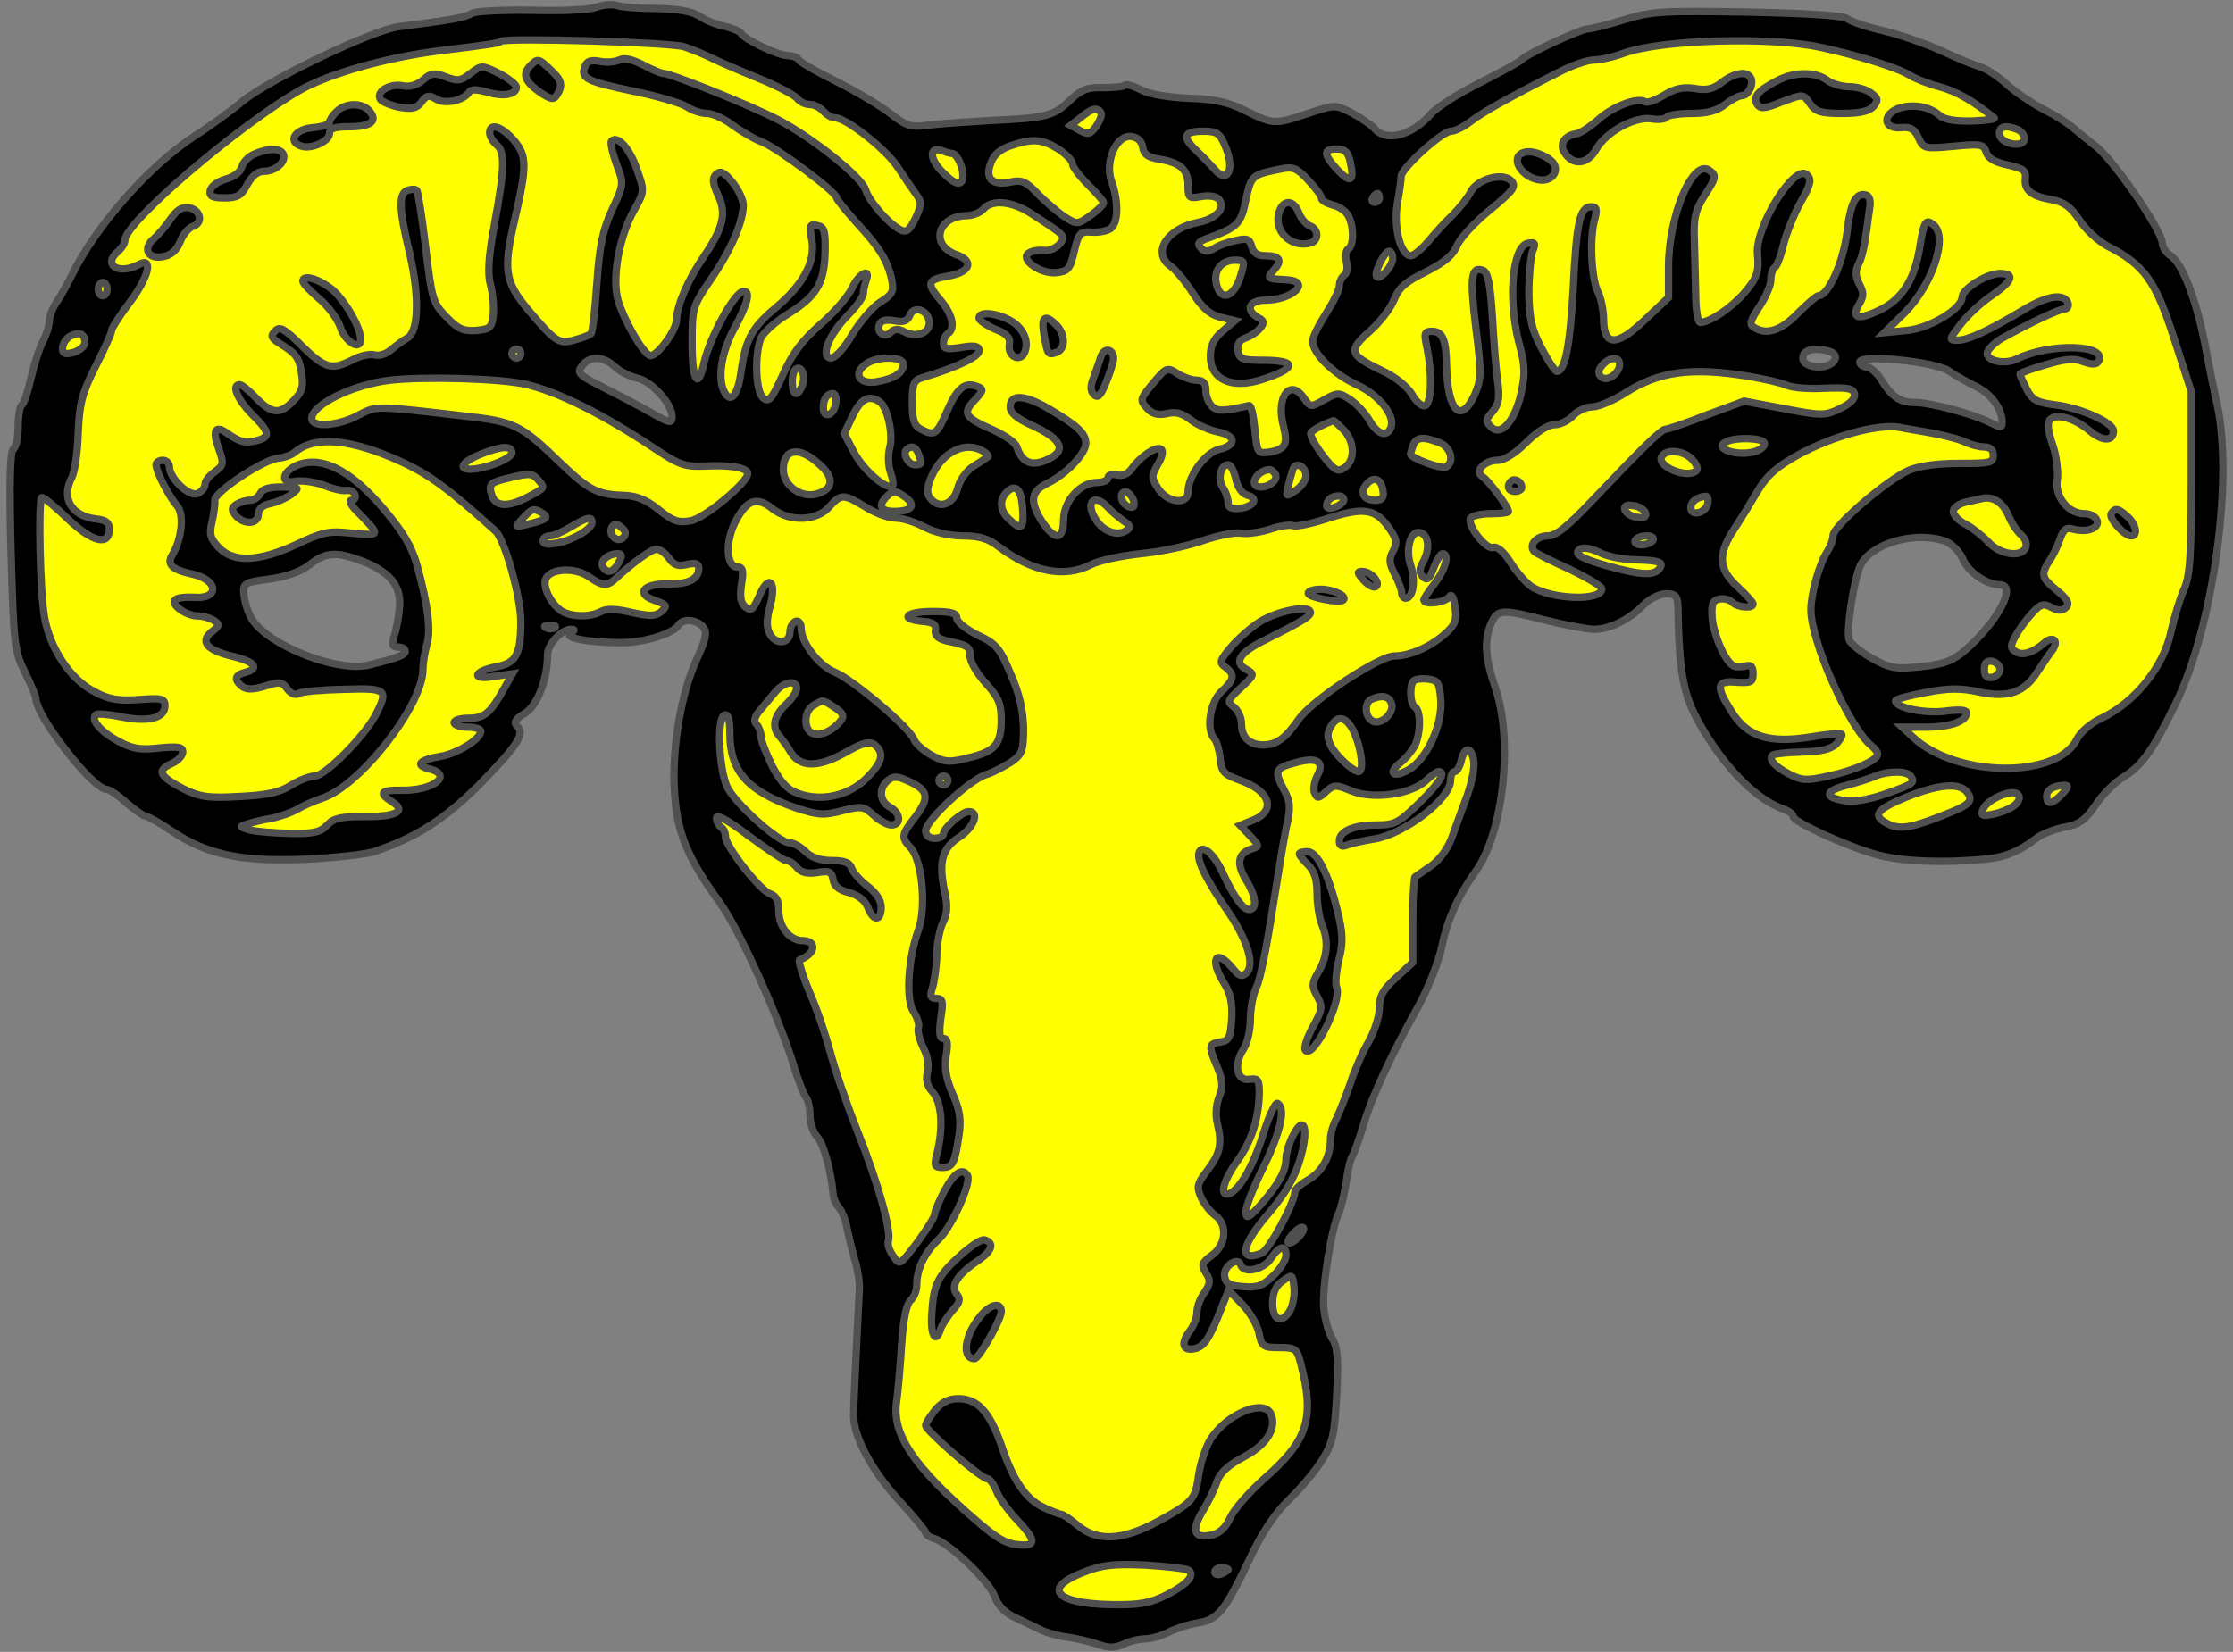 <?xml version="1.0" encoding="utf-8"?>
<svg xmlns="http://www.w3.org/2000/svg" xmlns:dc="http://purl.org/dc/elements/1.1/"
     xmlns:xl="http://www.w3.org/1999/xlink"
     xmlns:xlink="http://www.w3.org/1999/xlink"
     version="1.1"
     viewBox="33.248 67.5 304.252 225.132"
     width="304.252"
     height="225.132"
     preserveAspectRatio="xMidYMid meet"
     zoomAndPan="magnify"
     contentScriptType="application/ecmascript"
     contentStyleType="text/css">
   <rect x="33.248" y="67.5" width="304.252" height="225.132" fill="#808080" stroke="none"/>
   <defs/>
   <g stroke-opacity="1" stroke-dasharray="none" stroke="#505050" fill="#ffff00"
      fill-opacity="1">
      <title>Ram's Head Cabossed (2)</title>
      <g>
         <title>Layer 2</title>
         <g>
            <g>
               <g xmlns="" id="outline-0">
                  <path xmlns="http://www.w3.org/2000/svg"
                        d="M 114.514 68.467 C 113.666 68.831 109.726 69.013 105.725 68.891 C 101.725 68.831 98.028 69.013 97.543 69.316 C 96.694 69.861 94.755 70.225 87.542 71.134 C 83.905 71.619 69.782 78.408 66.266 81.317 C 64.994 82.408 62.024 84.59 59.66 86.106 C 53.477 90.167 46.264 98.349 42.991 105.077 C 42.506 106.047 41.658 107.623 41.052 108.532 C 40.445 109.381 39.96 110.593 39.96 111.26 C 39.96 111.866 39.597 113.078 39.112 113.987 C 38.627 114.897 37.9 117.139 37.475 119.018 C 37.051 120.897 36.506 122.534 36.202 122.716 C 35.96 122.898 35.718 124.231 35.718 125.686 C 35.718 127.14 35.415 128.535 35.051 128.716 C 34.627 129.019 34.505 133.384 34.748 142.536 C 35.111 155.265 35.172 156.113 36.627 159.083 C 37.475 160.781 38.142 162.417 38.142 162.72 C 38.203 165.145 45.901 175.085 47.78 175.085 C 48.143 175.085 49.355 175.873 50.447 176.904 C 51.598 177.873 52.81 178.722 53.053 178.722 C 53.356 178.722 54.992 179.631 56.69 180.783 C 61.478 183.995 66.145 184.965 74.813 184.601 C 78.813 184.42 83.056 183.935 84.208 183.571 C 89.966 181.631 93.845 179.146 98.513 174.479 C 103.725 169.145 104.816 167.569 103.725 166.478 C 103.18 165.933 103.483 165.508 104.756 164.72 C 106.453 163.69 107.847 160.114 107.847 156.78 C 107.847 155.325 109.726 153.265 111.059 153.265 C 111.605 153.265 111.605 153.386 110.999 153.81 C 109.968 154.416 113.484 155.083 117.909 155.083 C 121 155.083 125 153.871 125.728 152.658 C 126.273 151.749 128.213 151.931 129.061 152.962 C 129.607 153.628 129.486 154.537 128.213 157.265 C 125.97 162.114 124.697 169.933 125.182 175.934 C 125.606 181.207 126.94 184.42 131.304 190.481 C 133.91 194.057 139.063 205.452 141.184 212.059 C 141.911 214.544 142.821 216.847 143.124 217.151 C 143.366 217.514 143.609 218.545 143.609 219.575 C 143.609 220.545 144.033 221.878 144.639 222.484 C 145.488 223.454 146.518 227.212 146.76 230.243 C 146.76 230.728 147.124 231.576 147.548 232.061 C 147.973 232.546 148.458 233.758 148.639 234.789 C 148.821 235.759 149.306 237.698 149.67 239.032 C 150.094 240.365 150.397 242.244 150.337 243.275 C 150.276 244.245 150.094 248.063 149.912 251.761 C 149.73 255.397 149.549 259.337 149.549 260.489 C 149.609 263.459 152.216 268.247 156.034 272.308 C 157.853 274.308 159.368 276.127 159.368 276.369 C 159.368 276.612 159.913 277.036 160.641 277.218 C 162.702 277.885 168.096 283.097 168.763 285.037 C 169.127 286.128 170.096 287.219 171.187 287.765 C 172.218 288.249 173.794 289.037 174.703 289.462 C 175.612 289.947 177.43 290.492 178.643 290.613 C 179.855 290.795 181.734 291.219 182.825 291.583 C 184.28 292.129 185.128 292.129 186.341 291.583 C 187.189 291.159 188.523 290.856 189.311 290.856 C 190.099 290.856 191.553 290.432 192.463 289.947 C 193.432 289.462 195.251 288.856 196.524 288.674 C 199.251 288.189 200.1 287.098 203.555 279.885 C 205.131 276.491 206.949 273.763 208.767 272.005 C 210.283 270.55 212.344 268.126 213.313 266.611 C 214.829 264.186 215.071 263.156 215.374 257.64 C 215.617 252.609 215.495 251.094 214.768 249.942 C 214.283 249.154 213.738 247.275 213.616 245.699 C 213.374 242.85 214.707 234.668 215.677 232.789 C 215.92 232.243 216.405 230.364 216.647 228.728 C 216.889 227.03 217.253 225.394 217.496 225.091 C 217.738 224.727 218.405 222.848 219.011 220.848 C 220.163 216.969 222.769 211.332 226.588 204.482 C 227.86 202.119 229.255 198.603 229.679 196.603 C 230.406 192.966 231.861 189.693 234.285 186.299 C 238.104 181.025 239.438 168.418 237.013 161.326 C 235.558 157.083 235.437 154.659 236.467 152.355 C 237.316 150.537 237.862 150.476 243.983 152.052 C 246.65 152.719 249.56 153.265 250.469 153.265 C 252.53 153.265 255.197 151.992 257.197 149.931 C 258.046 149.082 259.44 148.416 260.288 148.416 C 261.501 148.416 261.804 148.719 261.864 150.052 C 262.046 159.811 262.652 162.599 265.38 167.084 C 268.774 172.721 272.835 176.661 276.533 177.873 C 277.078 178.116 277.563 178.48 277.563 178.783 C 277.563 179.51 285.018 182.904 289.019 183.995 C 292.292 184.905 297.99 185.147 303.627 184.601 C 306.415 184.359 308.354 183.571 310.779 181.692 C 311.506 181.147 313.264 180.48 314.537 180.237 C 316.537 179.874 317.325 179.328 318.78 177.207 C 319.75 175.752 321.447 174.055 322.598 173.388 C 325.084 171.812 326.478 169.933 329.569 163.629 C 334.903 152.962 337.752 131.929 335.145 121.746 C 334.903 120.594 334.236 117.442 333.751 114.775 C 332.599 108.654 330.66 103.501 329.084 102.41 C 328.417 101.986 327.872 101.198 327.872 100.653 C 327.872 98.955 320.962 88.894 318.659 87.318 C 318.052 86.833 316.901 85.924 316.052 85.196 C 315.264 84.469 313.325 83.196 311.688 82.408 C 310.112 81.56 307.809 80.044 306.657 78.953 C 305.506 77.923 303.869 76.832 303.02 76.589 C 302.172 76.347 299.808 75.377 297.747 74.407 C 295.626 73.437 292.11 72.225 289.867 71.68 C 287.625 71.195 285.382 70.407 284.958 70.043 C 284.412 69.619 279.503 69.316 271.441 69.134 C 259.864 68.952 258.349 69.013 254.591 70.164 C 252.287 70.892 250.045 71.437 249.56 71.437 C 248.651 71.437 241.074 74.953 240.589 75.619 C 240.407 75.862 237.862 77.256 234.892 78.771 C 231.982 80.226 228.951 82.166 228.224 83.014 C 225.678 85.984 222.102 86.893 220.526 85.014 C 220.102 84.53 218.708 83.56 217.435 82.893 C 215.192 81.741 215.132 81.741 211.495 82.954 C 206.949 84.469 206.767 84.469 203.07 82.651 C 200.706 81.438 198.887 81.014 195.311 80.893 C 192.402 80.772 189.856 80.347 188.704 79.741 C 187.674 79.196 186.644 78.893 186.462 79.135 C 186.28 79.317 184.946 79.438 183.492 79.438 C 181.37 79.377 180.522 79.741 178.946 81.256 C 176.764 83.317 175.855 83.56 168.157 83.923 C 165.187 84.105 161.429 84.348 159.853 84.53 C 157.368 84.893 156.822 84.711 154.701 83.075 C 153.428 82.044 150.155 80.105 147.427 78.711 C 144.7 77.377 142.275 75.983 142.093 75.68 C 141.911 75.316 141.184 75.074 140.578 75.074 C 139.305 75.074 134.698 72.892 134.214 72.043 C 134.032 71.74 133.001 71.316 131.971 71.074 C 130.88 70.892 129.304 70.225 128.516 69.679 C 127.486 69.013 125.546 68.71 122.697 68.649 C 120.394 68.649 117.909 68.467 117.242 68.225 C 116.575 68.043 115.363 68.164 114.514 68.467 Z M 282.654 115.442 L 282.654 115.442 C 284.109 115.988 283.018 117.503 281.2 117.503 C 279.381 117.503 278.472 116.715 279.078 115.685 C 279.503 115.018 281.2 114.897 282.654 115.442 Z M 117.06 117.503 L 117.06 117.503 C 117.727 118.109 119.06 118.836 120.03 119.018 C 122.03 119.443 124.819 122.534 124.819 124.231 C 124.819 125.261 124.576 125.261 121.667 123.564 C 119.909 122.594 117.363 121.261 116.03 120.594 C 112.029 118.594 111.726 118.352 112.635 117.261 C 113.726 115.927 115.484 116.048 117.06 117.503 Z M 298.777 118.049 L 298.777 118.049 C 299.626 118.655 301.263 119.564 302.475 120.17 C 304.536 121.14 306.051 123.201 306.051 125.08 C 306.051 125.807 305.809 125.807 304.414 125.08 C 301.929 123.867 296.232 122.352 294.171 122.352 C 292.11 122.352 290.958 121.564 289.504 119.14 C 288.898 118.23 288.049 117.503 287.564 117.503 C 287.079 117.503 286.655 117.2 286.655 116.836 C 286.655 115.745 296.959 116.776 298.777 118.049 Z M 300.656 143.627 L 300.656 143.627 C 301.384 145.446 303.93 147.203 305.748 147.203 C 308.112 147.203 305.445 152.234 301.081 156.053 C 299.323 157.568 298.232 157.992 295.019 158.356 C 291.504 158.72 290.777 158.599 288.291 157.204 C 286.776 156.356 285.382 155.204 285.2 154.719 C 284.776 153.568 285.806 146.597 286.716 144.597 C 288.11 141.566 294.232 139.809 298.293 141.263 C 299.141 141.566 300.232 142.657 300.656 143.627 Z M 82.511 143.93 L 82.511 143.93 C 86.451 145.446 88.027 147.446 87.663 150.476 C 87.542 151.87 87.178 153.568 86.935 154.295 C 86.572 155.386 86.754 155.689 87.481 155.689 C 88.027 155.689 88.451 155.932 88.451 156.235 C 88.451 156.78 87.481 157.144 83.602 158.114 C 79.359 159.205 69.964 155.568 67.6 151.931 C 67.115 151.143 66.63 149.749 66.509 148.719 C 66.327 146.961 66.388 146.9 69.964 146.415 C 72.267 146.112 74.267 145.385 75.419 144.476 C 77.601 142.718 79.056 142.657 82.511 143.93 Z"
                        fill="black"/>
               </g>
            </g>
            <g>
               <path d="M 126.455 73.862 C 127.728 74.286 129.425 75.013 130.274 75.438 C 131.122 75.862 133.91 77.074 136.456 78.105 C 139.002 79.135 141.426 80.408 141.851 80.893 C 142.214 81.378 143.002 81.741 143.609 81.741 C 144.215 81.741 145.003 82.166 145.427 82.651 C 145.851 83.135 146.579 83.56 147.063 83.56 C 148.518 83.56 153.852 87.742 155.489 90.167 C 156.277 91.379 157.368 92.955 157.913 93.743 C 158.883 95.076 158.883 95.258 157.974 97.258 C 157.125 98.955 156.762 99.259 155.852 98.774 C 154.276 97.925 151.67 94.955 151.185 93.379 C 150.7 91.621 143.669 86.045 139.002 83.681 C 135.062 81.681 124.637 77.498 123.606 77.498 C 123.303 77.498 122.03 76.953 120.757 76.286 C 119.303 75.559 118.272 75.316 117.606 75.68 C 117.06 75.923 115.908 76.044 114.999 75.862 C 113.787 75.619 113.181 75.801 112.938 76.589 C 112.332 78.165 113.181 78.59 119.545 79.923 C 122.818 80.59 126.091 81.56 126.819 82.044 C 127.546 82.529 128.758 82.954 129.546 82.954 C 130.334 82.954 131.85 83.62 132.941 84.469 C 134.032 85.257 135.911 86.409 137.184 86.893 C 139.426 87.863 147.245 93.682 147.245 94.47 C 147.245 94.652 148.458 96.167 149.973 97.864 C 153.125 101.259 154.216 103.077 154.761 105.683 C 155.064 107.259 154.822 107.684 153.125 108.714 C 152.094 109.381 150.397 111.381 149.367 113.078 C 148.336 114.897 147.124 116.23 146.518 116.291 C 144.942 116.291 146.154 113.139 148.7 110.533 C 149.912 109.32 150.882 107.987 150.882 107.502 C 150.882 107.078 151.064 106.29 151.246 105.744 C 151.973 103.865 150.215 104.835 149.367 106.714 C 148.882 107.805 146.942 110.048 145.063 111.684 C 142.578 113.866 141.184 115.685 139.911 118.594 C 138.396 121.928 138.032 122.352 137.244 121.746 C 136.214 120.897 136.032 116.048 136.88 113.684 C 137.184 112.896 138.82 111.381 140.517 110.351 C 144.518 107.866 145.548 106.168 145.669 101.865 C 145.73 98.955 145.548 98.41 144.578 98.228 C 143.609 97.986 143.487 98.228 143.851 100.168 C 144.396 103.077 142.76 106.229 138.941 109.441 C 135.668 112.169 134.82 113.806 134.214 118.23 C 133.789 121.261 132.88 122.473 132.031 121.079 C 130.94 119.321 131.486 115.563 133.304 112.23 C 135.123 108.896 135.547 107.199 134.577 107.199 C 133.365 107.199 129.91 113.503 129.122 117.139 C 128.334 120.715 127.546 119.321 127.546 114.291 C 127.546 109.441 127.607 109.26 130.152 105.502 C 132.819 101.622 134.517 97.743 134.517 95.44 C 134.517 94.773 133.85 93.318 133.062 92.349 C 131.91 90.955 131.425 90.712 130.819 91.258 C 130.274 91.803 130.334 92.409 131.062 94.046 C 132.274 96.592 131.85 98.471 129.061 102.592 C 126.94 105.683 125.485 109.138 125.425 111.078 C 125.425 112.593 122.515 116.412 121.727 115.927 C 120.636 115.321 118.272 111.078 117.484 108.532 C 116.575 105.441 117.606 99.683 119.727 95.985 C 121.061 93.622 121.061 93.5 120.03 90.591 C 119.06 87.742 117.424 85.924 116.575 86.712 C 116.393 86.954 116.696 88.348 117.242 89.864 C 118.272 92.53 118.272 92.591 116.636 96.107 C 115.363 98.895 114.939 100.956 114.575 106.108 C 114.332 109.684 113.969 112.775 113.787 112.957 C 113.605 113.139 112.635 113.563 111.605 113.806 C 109.423 114.472 108.999 114.169 105.18 109.684 C 102.028 105.865 101.786 104.289 103.362 97.501 C 105.059 90.167 105.059 88.772 103.301 86.651 C 101.604 84.711 99.967 84.166 99.967 85.621 C 99.967 86.045 100.392 86.772 100.876 87.197 C 102.089 88.166 102.028 90.409 100.634 97.986 C 99.785 102.592 99.664 104.835 100.088 106.35 C 100.392 107.502 100.573 109.32 100.452 110.411 C 100.27 112.169 100.028 112.351 98.149 112.533 C 96.391 112.654 95.664 112.351 94.088 110.714 C 92.209 108.775 92.088 108.29 91.239 101.198 C 90.754 97.137 90.209 93.622 90.027 93.44 C 89.845 93.258 89.299 93.258 88.754 93.44 C 87.542 93.925 87.602 95.985 89.057 101.986 C 90.39 107.744 90.33 112.654 88.754 113.563 C 88.208 113.866 87.239 114.594 86.572 115.139 C 85.905 115.745 84.875 116.048 84.269 115.866 C 83.662 115.685 82.329 115.988 81.298 116.533 C 78.45 117.988 77.54 117.745 74.389 114.654 C 72.025 112.29 71.358 111.927 70.752 112.593 C 70.085 113.26 70.206 113.503 71.055 114.109 C 73.601 115.685 73.964 116.109 74.328 118.291 C 74.631 120.17 74.449 120.837 73.298 122.049 C 71.419 124.049 70.267 123.928 68.145 121.746 C 67.176 120.715 66.206 119.927 65.903 119.927 C 64.751 119.927 65.6 121.928 67.539 123.928 C 70.085 126.413 70.146 127.08 68.145 127.565 C 66.57 127.928 65.903 127.747 64.084 126.474 C 62.569 125.383 62.145 126.231 63.054 128.656 C 63.781 130.717 63.721 130.898 62.508 131.808 C 61.781 132.293 61.175 133.081 61.175 133.505 C 61.175 133.99 60.69 134.535 60.145 134.778 C 58.932 135.202 56.326 132.656 56.326 131.08 C 56.326 130.595 55.902 130.232 55.417 130.232 C 54.932 130.232 54.508 130.535 54.508 130.838 C 54.508 131.747 56.265 135.141 57.356 136.414 C 58.387 137.566 58.023 140.96 56.75 143.082 C 55.902 144.415 56.69 145.142 59.478 145.749 C 63.054 146.537 63.175 149.204 59.66 148.9 C 58.508 148.84 57.356 148.961 57.114 149.264 C 56.447 149.87 58.629 151.446 60.205 151.446 C 60.933 151.446 61.902 151.749 62.387 152.052 C 63.175 152.598 63.175 152.78 62.145 153.568 C 60.448 154.901 61.357 156.053 64.751 156.901 C 67.964 157.629 68.752 158.599 66.63 159.144 C 65.236 159.508 65.115 160.114 66.206 161.023 C 66.812 161.508 67.661 161.508 69.297 161.023 C 71.358 160.356 71.722 160.417 72.388 161.387 C 72.873 162.053 73.54 162.296 73.964 161.993 C 74.389 161.75 77.116 161.508 80.086 161.447 C 85.966 161.266 86.208 161.447 84.45 164.902 C 82.935 167.812 77.54 173.267 76.146 173.267 C 75.48 173.267 74.025 173.812 72.873 174.54 C 71.358 175.51 69.54 175.873 65.842 176.055 C 61.539 176.297 60.448 176.116 58.144 174.964 C 54.932 173.267 54.568 172.479 56.629 171.57 C 57.478 171.206 58.144 170.479 58.144 169.994 C 58.144 169.266 57.478 169.206 54.871 169.448 C 52.204 169.751 51.174 169.509 49.174 168.418 C 46.81 167.084 45.597 165.569 46.325 164.902 C 46.507 164.72 48.083 164.842 49.84 165.205 C 53.417 165.933 55.72 165.387 55.72 163.69 C 55.72 162.72 55.296 162.599 52.204 162.841 C 49.416 163.023 48.083 162.841 46.204 161.811 C 42.87 160.174 40.021 155.871 39.294 151.507 C 38.688 147.931 38.445 135.808 38.93 135.323 C 39.051 135.141 40.627 136.414 42.385 138.111 C 45.779 141.384 48.143 141.991 48.143 139.627 C 48.143 138.718 47.658 138.354 46.325 138.233 C 42.931 137.808 41.536 135.384 43.052 132.535 C 43.415 131.808 43.84 129.141 43.9 126.474 C 44.082 122.413 44.446 121.079 46.264 117.442 C 47.476 115.078 48.446 112.896 48.446 112.593 C 48.446 112.23 49.537 110.533 50.871 108.775 C 53.538 105.259 54.205 102.41 52.144 103.562 C 49.355 105.017 47.173 103.562 49.355 101.744 C 49.84 101.319 50.265 100.653 50.265 100.228 C 50.265 97.804 65.963 84.408 74.207 79.741 C 78.207 77.498 85.966 75.316 93.179 74.407 C 100.088 73.559 101.24 73.377 101.483 73.134 C 102.089 72.589 124.455 73.256 126.455 73.862 Z"/>
            </g>
            <g>
               <path d="M 281.2 73.922 C 286.352 75.013 291.928 76.771 293.444 77.741 C 294.232 78.226 296.05 78.953 297.505 79.317 C 299.747 79.923 302.051 81.196 304.96 83.56 C 305.202 83.742 303.869 83.923 301.929 83.984 C 299.747 84.045 298.171 83.802 297.565 83.257 C 296.171 81.984 293.747 81.62 291.868 82.287 C 289.625 83.196 289.928 85.136 292.292 84.893 C 293.565 84.772 294.11 85.075 294.656 86.287 C 295.323 87.742 295.444 87.803 299.384 87.439 C 303.142 87.075 303.505 87.136 303.869 88.227 C 304.111 89.076 305.081 89.621 306.839 89.985 C 308.96 90.47 309.324 90.773 309.203 91.803 C 309.021 93.379 309.991 94.228 312.779 94.713 C 314.476 95.016 315.385 95.682 316.598 97.501 C 317.446 98.834 319.204 100.41 320.477 101.077 C 325.447 103.623 326.962 105.805 329.448 113.563 L 331.812 120.837 L 331.812 133.262 C 331.812 143.567 331.63 146.052 330.781 147.931 C 330.236 149.143 329.508 151.628 329.084 153.446 C 328.114 158.295 324.174 163.205 319.568 165.387 C 318.113 166.054 316.719 167.266 316.234 168.236 C 313.628 173.631 299.808 173.509 293.928 167.994 L 292.413 166.599 L 295.626 166.599 C 298.959 166.599 301.202 165.811 301.202 164.66 C 301.202 164.236 300.232 164.175 298.293 164.417 C 295.504 164.781 291.504 163.932 291.504 163.023 C 291.504 162.781 293.383 162.296 295.626 161.872 C 298.777 161.266 300.475 161.266 302.899 161.811 C 306.839 162.66 309.082 161.872 310.839 159.083 C 311.506 158.053 312.415 156.72 312.84 156.174 C 313.87 154.78 312.961 154.053 311.688 155.204 C 310.173 156.477 308.779 156.901 307.869 156.295 C 307.142 155.871 307.142 155.507 307.869 154.174 C 308.354 153.265 309.385 151.87 310.112 151.083 C 311.264 149.81 311.688 149.688 312.779 150.295 C 313.749 150.779 314.234 150.779 314.779 150.234 C 315.264 149.749 314.961 149.143 313.385 147.87 C 311.324 146.173 311.264 145.749 312.718 143.567 C 313.022 143.082 313.628 141.869 313.931 140.96 C 314.416 139.627 314.779 139.324 315.749 139.627 C 316.416 139.809 317.507 139.869 318.113 139.627 C 319.75 139.142 319.022 137.505 317.204 137.505 C 315.022 137.505 313.143 135.141 313.567 132.777 C 313.688 131.747 313.446 129.565 312.9 128.05 C 312.234 126.11 312.173 125.08 312.597 124.655 C 313.446 123.807 315.931 124.473 317.992 126.231 C 319.75 127.686 321.204 127.686 321.204 126.231 C 321.204 125.08 316.78 123.079 313.143 122.655 C 310.779 122.352 310.112 121.988 309.385 120.534 C 308.9 119.564 308.476 118.655 308.476 118.473 C 308.476 118.352 310.051 117.745 311.991 117.2 C 314.597 116.412 315.87 116.291 317.083 116.776 C 318.234 117.2 318.901 117.2 319.143 116.776 C 320.598 114.472 312.658 114.169 308.051 116.412 C 306.172 117.321 303.445 116.533 304.111 115.321 C 304.414 114.775 305.324 113.987 306.112 113.563 C 309.567 111.624 313.81 109.623 314.476 109.623 C 314.901 109.623 315.143 109.26 315.022 108.835 C 314.537 107.441 312.294 107.744 309.021 109.684 C 304.172 112.593 301.384 113.866 299.99 113.866 C 298.777 113.866 298.777 113.806 300.353 111.745 C 301.263 110.533 303.081 108.835 304.414 107.926 C 307.445 105.865 307.93 104.774 305.748 104.774 C 303.93 104.774 300.596 106.896 300.596 107.987 C 300.596 109.563 296.232 112.23 293.08 112.533 L 289.989 112.836 L 292.777 110.108 C 296.535 106.29 298.717 99.804 296.717 98.167 C 295.626 97.258 295.383 97.683 294.838 101.138 C 294.11 105.623 292.413 108.29 289.382 109.745 C 286.412 111.199 285.382 110.896 286.594 108.896 C 287.2 107.866 287.2 107.381 286.594 106.229 C 286.049 105.138 285.988 104.411 286.534 103.38 C 287.079 102.229 287.322 101.016 288.049 95.44 C 288.11 94.834 287.928 94.228 287.564 94.106 C 286.17 93.622 285.382 95.076 284.897 99.259 C 284.352 103.38 282.351 107.805 281.018 107.805 C 280.775 107.805 279.503 108.896 278.169 110.229 C 275.866 112.593 273.926 113.199 272.229 112.108 C 271.562 111.745 271.744 111.139 272.956 109.32 C 273.805 108.047 274.532 106.411 274.532 105.623 C 274.532 104.896 274.775 104.108 275.078 103.926 C 275.381 103.744 275.926 102.289 276.29 100.713 C 276.714 99.137 277.745 96.531 278.654 94.955 C 279.988 92.591 280.109 91.924 279.442 91.318 C 277.805 89.682 272.35 98.41 272.714 102.168 C 272.956 104.471 272.653 105.441 270.835 107.502 C 269.017 109.563 266.168 111.442 264.895 111.442 C 264.592 111.442 264.289 109.745 264.289 107.623 C 264.228 105.562 264.168 102.229 264.107 100.228 C 263.986 97.137 264.228 96.167 265.562 94.046 C 267.016 91.803 267.138 91.439 266.228 90.773 C 263.986 88.894 260.591 96.773 260.591 103.865 L 260.591 108.047 L 257.5 110.957 C 253.621 114.715 251.803 114.775 251.742 111.139 C 251.742 109.805 251.378 108.108 251.015 107.381 C 250.105 105.683 249.802 100.289 250.469 97.622 C 250.893 96.046 250.833 95.682 250.045 95.682 C 248.529 95.682 248.045 97.743 247.62 106.593 C 247.196 114.351 246.529 118.109 245.378 118.109 C 245.135 118.109 244.165 116.654 243.256 114.897 C 241.923 112.351 241.62 110.896 241.559 107.502 C 241.559 105.138 241.801 102.592 242.044 101.804 C 242.529 100.653 242.408 100.471 241.438 100.653 C 239.316 101.016 238.65 108.229 240.225 114.291 C 241.074 117.382 241.074 118.533 240.468 121.261 C 239.559 125.019 237.74 127.019 236.407 125.686 C 235.619 124.898 235.679 124.655 236.589 123.625 C 237.437 122.655 237.619 121.806 237.316 119.503 C 237.074 117.927 236.771 113.927 236.589 110.654 C 236.286 106.108 235.983 104.592 235.316 104.35 C 233.679 103.744 233.497 105.259 234.346 112.23 C 235.134 118.412 235.073 119.2 234.164 121.322 C 232.285 125.383 230.467 123.504 230.346 117.382 C 230.285 113.745 229.8 112.654 228.345 112.654 C 227.315 112.654 227.254 112.896 227.679 114.897 C 228.406 118.473 228.285 122.534 227.436 122.776 C 227.012 122.958 226.163 122.231 225.618 121.2 C 224.951 120.17 223.375 118.836 221.617 118.049 C 217.071 115.866 216.889 115.321 219.799 112.715 C 221.193 111.502 222.708 109.563 223.193 108.35 C 223.86 106.653 224.83 105.865 227.557 104.532 C 230.042 103.259 231.255 102.289 231.8 100.895 C 232.285 99.865 234.285 97.683 236.346 96.046 C 239.559 93.379 239.862 92.894 239.134 92.106 C 237.922 90.955 234.467 91.924 233.619 93.682 C 233.255 94.409 232.164 95.804 231.194 96.773 C 230.164 97.743 228.648 99.44 227.8 100.471 C 226.891 101.501 225.86 102.35 225.497 102.35 C 224.102 102.35 223.133 98.592 223.618 95.379 C 223.921 93.682 224.163 91.985 224.163 91.5 C 224.224 90.409 229.739 85.378 230.952 85.378 C 231.497 85.378 232.709 84.772 233.558 84.105 C 235.195 82.832 238.528 80.953 245.438 77.438 C 247.257 76.468 249.499 75.68 250.348 75.68 C 251.257 75.68 253.136 75.256 254.591 74.71 C 259.743 72.892 274.411 72.468 281.2 73.922 Z"/>
            </g>
            <g>
               <path d="M 183.249 82.832 C 183.431 83.135 183.128 83.923 182.643 84.651 C 181.855 85.802 181.492 85.863 180.461 85.318 L 179.128 84.59 L 180.522 83.499 C 182.037 82.226 182.764 82.105 183.249 82.832 Z"/>
            </g>
            <g>
               <path d="M 308.112 85.136 C 308.657 85.318 309.082 85.924 309.082 86.409 C 309.082 87.681 305.869 87.197 305.687 85.802 C 305.566 84.772 306.415 84.469 308.112 85.136 Z"/>
            </g>
            <g>
               <path d="M 200.221 87.5 C 201.554 90.651 200.463 92.712 198.645 90.47 C 198.221 89.985 197.13 88.833 196.22 87.985 C 194.22 86.106 194.523 85.378 197.251 85.378 C 199.069 85.378 199.494 85.681 200.221 87.5 Z"/>
            </g>
            <g>
               <path d="M 188.947 87.56 C 189.068 88.53 189.674 88.954 191.25 89.197 C 194.099 89.682 195.129 90.591 195.129 92.773 C 195.129 94.47 195.251 94.591 196.887 94.288 C 197.796 94.106 198.887 94.228 199.251 94.591 C 200.403 95.743 199.009 97.319 196.524 97.804 C 192.281 98.592 190.159 101.925 192.705 103.744 C 193.432 104.229 194.766 105.865 195.736 107.381 C 197.008 109.381 198.039 110.351 199.494 110.714 L 201.494 111.199 L 199.797 112.654 C 198.645 113.624 198.16 114.654 198.16 116.048 C 198.16 119.2 201.009 120.534 205.07 119.261 C 210.04 117.685 210.101 116.594 205.252 116.594 C 202.464 116.594 202.1 116.412 201.918 115.26 C 201.797 114.412 202.1 113.866 202.949 113.563 C 203.555 113.381 204.464 112.775 204.888 112.29 C 205.555 111.502 205.494 111.199 204.646 110.775 C 202.888 109.745 203.433 108.411 205.615 108.411 C 209.374 108.411 212.101 105.805 208.464 105.623 C 205.919 105.502 205.797 105.441 206.828 104.289 C 208.04 102.956 207.616 102.35 205.555 102.35 C 204.585 102.35 203.979 101.925 203.797 101.077 C 203.494 100.046 203.13 99.925 201.615 100.289 C 200.585 100.471 199.251 100.956 198.645 101.38 C 197.857 101.865 197.372 101.804 196.887 101.319 C 196.281 100.713 196.524 100.41 197.918 99.925 C 201.857 98.471 202.342 98.046 203.009 94.713 C 203.737 91.379 203.797 91.318 207.737 90.53 C 209.434 90.167 209.98 90.409 211.495 92.046 C 212.525 93.137 213.313 94.228 213.313 94.531 C 213.313 94.834 213.98 95.197 214.829 95.44 C 215.677 95.622 216.647 96.288 216.95 96.895 C 217.738 98.349 217.738 100.956 216.95 101.441 C 216.586 101.622 216.526 102.471 216.708 103.259 C 216.889 103.986 216.768 104.835 216.405 105.017 C 216.041 105.259 215.738 105.926 215.738 106.471 C 215.738 107.017 214.889 108.714 213.919 110.229 C 212.95 111.745 212.101 113.442 212.101 113.987 C 212.101 115.685 215.011 118.533 218.102 119.927 C 221.132 121.322 223.375 124.11 222.769 125.746 C 222.223 127.14 220.951 126.716 219.86 124.837 C 219.314 123.867 218.162 122.594 217.253 121.988 C 215.677 120.958 215.495 120.958 213.677 121.988 C 211.859 123.019 211.798 123.019 210.949 121.806 C 209.07 118.958 207.07 121.564 208.101 125.504 C 208.767 128.11 208.404 128.777 206.04 129.141 C 204.585 129.322 204.524 129.141 204.221 125.989 C 204.04 124.17 203.737 122.716 203.433 122.776 C 199.918 123.564 199.251 123.564 198.463 122.958 C 197.978 122.534 197.554 121.564 197.554 120.776 C 197.554 119.746 197.19 119.321 196.342 119.321 C 195.614 119.321 194.463 118.897 193.675 118.412 C 192.281 117.503 192.159 117.564 190.341 119.746 C 188.583 121.867 188.523 122.049 189.492 123.079 C 190.22 123.928 191.008 124.11 192.22 123.867 C 193.432 123.564 194.341 123.807 195.493 124.716 C 196.342 125.383 197.978 126.11 199.13 126.352 C 201.676 126.837 201.797 128.171 199.433 128.716 C 197.493 129.141 195.129 132.353 195.129 134.535 C 195.129 136.354 192.341 136.051 191.068 134.111 C 190.099 132.596 190.099 132.414 191.008 130.777 C 191.614 129.807 191.796 128.898 191.432 128.716 C 190.765 128.292 188.644 129.686 187.492 131.323 C 186.947 132.111 186.219 132.414 185.431 132.232 C 184.765 132.05 184.219 132.232 184.219 132.596 C 184.219 132.959 183.552 133.262 182.704 133.262 C 180.401 133.262 178.158 135.808 178.158 138.414 C 178.158 141.203 176.885 141.203 175.127 138.414 C 173.491 135.747 173.733 134.414 176.036 133.323 C 178.461 132.171 181.189 129.322 181.189 127.928 C 181.189 126.534 179.976 125.443 176.036 123.14 C 172.763 121.261 170.884 121.2 170.884 122.958 C 170.884 123.746 171.794 124.534 173.794 125.443 C 178.097 127.383 178.703 129.019 175.733 130.232 C 173.733 131.08 172.46 130.474 171.794 128.413 C 171.612 127.807 170.096 126.777 168.46 126.049 C 164.702 124.413 164.338 123.807 166.035 122.049 C 167.248 120.715 167.308 120.534 166.399 120.17 C 164.702 119.503 163.671 120.352 162.277 123.564 C 160.883 126.777 160.58 126.959 158.701 125.989 C 157.792 125.504 157.549 124.716 157.549 122.352 C 157.549 119.806 157.731 119.321 158.944 118.958 C 163.611 117.564 166.641 116.109 166.641 115.321 C 166.641 114.654 166.096 114.533 164.217 114.836 C 162.277 115.139 161.792 115.078 161.792 114.291 C 161.792 113.745 162.095 113.139 162.399 112.957 C 163.429 112.29 163.065 110.411 161.489 108.532 C 159.428 106.108 159.55 105.623 162.338 105.138 C 165.369 104.653 166.096 103.138 163.611 102.229 C 159.913 100.956 160.944 96.955 164.884 96.895 C 165.793 96.895 166.823 96.47 167.248 95.985 C 168.399 94.652 171.127 94.894 173.733 96.592 C 178.522 99.683 178.522 99.683 177.612 100.774 C 177.127 101.319 176.158 101.744 175.491 101.622 C 174.764 101.562 173.854 101.683 173.43 101.986 C 172.097 102.774 175.006 104.896 177.188 104.653 C 178.764 104.471 179.067 104.168 179.613 101.744 C 180.219 99.259 180.401 99.016 182.037 99.137 C 183.067 99.198 184.219 98.955 184.643 98.592 C 185.613 97.804 185.674 94.894 184.704 92.227 C 183.734 89.5 185.371 85.802 187.432 86.106 C 188.28 86.227 188.826 86.772 188.947 87.56 Z"/>
            </g>
            <g>
               <path d="M 177.43 87.803 C 178.461 88.469 179.37 89.379 179.37 89.803 C 179.37 90.227 180.34 91.5 181.492 92.652 C 182.643 93.803 183.613 94.894 183.613 95.137 C 183.613 95.379 182.825 96.167 181.795 96.895 C 180.097 98.107 179.976 98.107 178.34 97.076 C 177.43 96.47 175.794 95.076 174.703 93.985 C 173.127 92.288 172.46 91.985 171.066 92.288 C 168.52 92.834 167.429 91.924 168.217 89.803 C 168.581 88.651 169.49 87.863 170.884 87.378 C 173.915 86.348 175.188 86.409 177.43 87.803 Z"/>
            </g>
            <g>
               <path d="M 162.944 88.409 C 163.853 88.409 164.944 91.561 164.217 92.288 C 163.793 92.712 163.065 92.349 161.732 91.015 C 159.853 89.197 159.792 87.378 161.611 88.045 C 162.095 88.227 162.702 88.409 162.944 88.409 Z"/>
            </g>
            <g>
               <path d="M 217.253 89.682 C 217.799 92.227 217.253 92.53 215.435 90.591 C 213.556 88.53 213.495 87.803 215.374 87.803 C 216.526 87.803 216.95 88.227 217.253 89.682 Z"/>
            </g>
            <g>
               <path d="M 221.193 94.47 C 221.193 94.773 220.89 95.076 220.526 95.076 C 220.223 95.076 220.102 94.773 220.284 94.47 C 220.466 94.106 220.769 93.864 220.951 93.864 C 221.072 93.864 221.193 94.106 221.193 94.47 Z"/>
            </g>
            <g>
               <path d="M 223.011 102.713 C 223.011 103.744 221.314 105.683 220.829 105.199 C 220.405 104.835 221.86 101.744 222.526 101.744 C 222.769 101.744 223.011 102.168 223.011 102.713 Z"/>
            </g>
            <g>
               <path d="M 202.342 104.896 C 201.494 107.987 199.615 108.714 199.009 106.29 C 198.524 104.411 199.615 102.956 201.554 102.956 C 202.827 102.956 202.888 103.138 202.342 104.896 Z"/>
            </g>
            <g>
               <path d="M 47.84 106.896 C 47.84 107.381 47.598 107.805 47.234 107.805 C 46.931 107.805 46.628 107.381 46.628 106.896 C 46.628 106.411 46.931 105.987 47.234 105.987 C 47.598 105.987 47.84 106.411 47.84 106.896 Z"/>
            </g>
            <g>
               <path d="M 159.853 111.26 C 160.095 112.836 158.156 113.624 156.458 112.715 C 155.67 112.29 155.125 112.29 154.64 112.775 C 153.791 113.624 152.64 112.836 153.064 111.745 C 153.307 111.139 153.973 111.017 155.064 111.199 C 156.337 111.442 156.883 111.26 157.186 110.533 C 157.671 109.138 159.61 109.623 159.853 111.26 Z"/>
            </g>
            <g>
               <path d="M 44.81 114.169 C 44.81 114.897 43.537 115.685 42.324 115.685 C 41.355 115.685 41.718 113.927 42.809 113.321 C 44.022 112.654 44.81 112.957 44.81 114.169 Z"/>
            </g>
            <g>
               <path d="M 104.21 115.685 C 104.21 115.988 103.968 116.291 103.604 116.291 C 103.301 116.291 102.998 115.988 102.998 115.685 C 102.998 115.321 103.301 115.078 103.604 115.078 C 103.968 115.078 104.21 115.321 104.21 115.685 Z"/>
            </g>
            <g>
               <path d="M 156.337 117.139 C 156.337 118.291 155.186 119.079 152.822 119.503 C 150.397 119.988 149.367 118.473 151.185 117.139 C 152.7 115.988 156.337 116.048 156.337 117.139 Z"/>
            </g>
            <g>
               <path d="M 253.924 117.139 C 253.924 118.412 252.166 119.624 251.378 118.836 C 250.954 118.412 251.015 117.927 251.56 117.261 C 252.59 116.109 253.924 116.048 253.924 117.139 Z"/>
            </g>
            <g>
               <path d="M 142.639 119.806 C 142.396 120.534 142.033 121.14 141.73 121.14 C 141.063 121.14 141.002 118.473 141.608 117.867 C 142.336 117.2 143.002 118.412 142.639 119.806 Z"/>
            </g>
            <g>
               <path d="M 271.441 118.776 C 273.623 119.14 275.987 119.685 276.654 119.988 C 277.381 120.352 279.684 120.534 281.806 120.412 C 285.018 120.291 285.746 120.412 285.928 121.2 C 286.049 121.867 285.321 122.534 283.927 123.201 C 281.927 124.17 281.442 124.17 276.351 123.201 L 270.896 122.17 L 265.804 124.049 C 263.077 125.14 260.531 125.989 260.228 125.989 C 259.622 125.989 257.318 128.231 250.105 135.808 C 246.772 139.324 245.256 140.536 244.105 140.536 C 242.589 140.536 241.498 141.809 242.286 142.657 C 242.529 142.9 244.711 143.991 247.135 145.082 C 249.499 146.233 251.499 147.385 251.499 147.749 C 251.499 149.446 244.65 149.204 241.923 147.446 C 241.195 146.961 239.922 145.506 239.074 144.173 C 238.165 142.718 237.255 141.93 236.71 142.112 C 235.74 142.476 233.073 139.021 233.619 138.111 C 233.8 137.808 235.073 137.505 236.407 137.505 C 237.68 137.505 238.771 137.384 238.771 137.202 C 238.771 136.596 236.043 132.959 235.255 132.474 C 234.104 131.747 235.498 130.232 237.316 130.232 C 238.225 130.232 239.741 129.262 241.195 127.807 C 242.65 126.352 244.165 125.383 245.014 125.383 C 245.802 125.383 246.953 124.837 247.56 124.17 C 248.166 123.504 249.317 122.958 250.166 122.958 C 251.015 122.958 253.015 122.11 254.651 121.079 C 259.258 118.109 263.683 117.503 271.441 118.776 Z"/>
            </g>
            <g>
               <path d="M 104.877 119.867 C 109.302 120.897 115.545 123.989 122.94 128.959 C 125.788 130.838 126.698 131.141 129.304 131.02 C 132.88 130.838 135.123 131.262 135.123 132.05 C 135.123 133.262 129.304 138.111 127.364 138.475 C 125.667 138.778 124.94 138.536 123 136.96 C 121.364 135.626 119.969 135.081 118.333 135.02 C 114.575 134.899 113.545 134.353 109.544 130.535 C 104.15 125.322 103.362 124.958 96.27 124.17 C 84.269 122.776 84.572 122.776 82.026 124.11 C 79.298 125.564 75.722 125.807 75.722 124.534 C 75.722 122.655 81.298 119.927 86.329 119.321 C 91.057 118.776 101.361 119.079 104.877 119.867 Z"/>
            </g>
            <g>
               <path d="M 147.124 122.473 C 146.882 124.11 145.427 124.655 145.427 123.079 C 145.427 121.867 145.912 121.14 146.76 121.14 C 147.063 121.14 147.245 121.746 147.124 122.473 Z"/>
            </g>
            <g>
               <path d="M 153.064 122.231 C 154.155 122.898 155.004 126.716 154.458 128.595 C 154.216 129.565 154.276 131.02 154.579 131.868 C 154.883 132.717 155.004 133.565 154.883 133.687 C 154.155 134.414 151.003 131.686 149.67 129.262 L 148.276 126.595 L 149.427 124.17 C 150.518 121.867 151.609 121.261 153.064 122.231 Z"/>
            </g>
            <g>
               <path d="M 216.344 126.11 C 217.859 127.747 217.92 130.292 216.405 131.262 C 215.495 131.868 215.071 131.626 213.435 129.504 C 212.404 128.11 211.677 126.777 211.859 126.474 C 212.162 126.049 213.738 125.201 214.95 124.837 C 215.011 124.777 215.617 125.383 216.344 126.11 Z"/>
            </g>
            <g>
               <path d="M 296.535 126.534 C 298.414 126.898 300.535 127.444 301.141 127.807 C 301.808 128.11 302.899 128.413 303.566 128.413 C 304.414 128.413 304.839 128.777 304.839 129.565 C 304.839 130.595 304.354 130.656 300.172 130.656 C 297.08 130.656 294.656 131.02 293.262 131.626 C 290.292 132.959 283.018 139.202 283.018 140.475 C 283.018 141.021 282.654 141.991 282.23 142.657 C 281.139 144.294 279.988 148.416 279.988 150.598 C 279.988 154.901 285.14 166.478 288.11 169.024 C 288.655 169.448 289.079 169.994 289.079 170.297 C 289.079 171.085 286.049 172.479 282.351 173.267 C 279.442 173.934 278.715 173.873 277.078 173.024 C 275.078 171.994 274.169 170.964 274.775 170.418 C 274.957 170.236 276.714 170.054 278.715 169.994 C 281.321 169.933 282.654 169.63 283.442 168.903 C 283.988 168.297 284.352 167.69 284.17 167.569 C 283.988 167.387 282.109 167.569 279.988 167.933 C 274.351 168.842 271.38 167.933 269.259 164.599 C 266.956 160.962 267.077 160.235 269.865 160.478 C 271.805 160.599 272.108 160.478 272.108 159.326 C 272.108 158.295 271.805 158.053 270.956 158.295 C 270.35 158.417 269.562 158.417 269.32 158.174 C 268.168 157.386 266.774 154.053 266.531 151.749 C 266.41 149.81 266.592 149.325 267.501 149.143 C 268.107 149.022 268.895 149.204 269.259 149.567 C 269.986 150.295 272.108 150.476 272.108 149.81 C 272.108 149.567 271.138 148.537 269.986 147.446 C 267.38 145.082 267.259 143.021 269.562 139.566 C 270.471 138.172 271.926 135.808 272.775 134.353 C 273.987 132.293 275.381 131.08 278.23 129.504 C 282.958 126.898 289.261 125.201 292.11 125.746 C 292.595 125.868 294.595 126.171 296.535 126.534 Z"/>
            </g>
            <g>
               <path d="M 88.027 130.474 C 91.724 132.171 94.451 134.172 100.755 139.869 C 102.028 141.021 104.21 148.84 104.21 152.174 C 104.21 156.659 103.604 157.871 100.937 158.356 C 97.725 158.962 97.361 160.235 100.513 159.69 L 103.058 159.326 L 101.967 161.266 C 100.088 164.66 99.3 165.387 97.118 165.387 C 96.027 165.387 95.118 165.63 95.118 165.993 C 95.118 166.296 95.967 166.599 96.937 166.599 C 97.967 166.599 98.755 166.842 98.755 167.145 C 98.755 168.236 95.543 170.236 93.179 170.6 C 90.33 171.085 89.724 171.812 91.785 172.297 C 95.058 173.146 92.269 175.267 88.027 175.206 C 85.117 175.146 84.753 175.57 86.693 176.782 C 88.693 178.055 87.239 178.843 82.814 178.783 C 79.662 178.783 78.692 179.025 77.844 179.934 C 76.934 180.904 76.025 181.147 72.752 181.086 C 70.57 181.025 68.085 180.843 67.236 180.601 C 65.842 180.177 65.842 180.116 66.933 179.813 C 67.6 179.571 69.115 179.207 70.267 179.025 C 71.419 178.783 72.934 178.237 73.601 177.873 C 74.267 177.449 75.843 176.722 77.116 176.297 C 82.268 174.661 90.875 163.629 90.875 158.72 C 90.875 157.871 91.118 156.356 91.421 155.325 C 91.966 153.386 91.603 150.113 90.087 144.597 C 89.36 141.991 88.208 140.051 85.602 136.96 C 81.359 131.929 77.662 129.868 74.449 130.656 C 71.782 131.383 71.055 133.626 73.601 133.081 C 74.57 132.959 76.207 133.202 77.359 133.626 C 78.51 134.111 79.844 134.414 80.389 134.353 C 80.935 134.232 81.48 134.535 81.602 134.899 C 81.783 135.323 81.541 135.687 81.117 135.687 C 80.753 135.687 81.056 136.354 81.844 137.142 C 85.178 140.536 85.178 140.536 81.238 140.172 C 78.086 139.809 77.237 139.99 73.661 141.688 C 68.57 144.051 65.054 144.233 63.054 142.112 C 61.902 140.9 61.721 140.293 62.145 138.596 C 62.387 137.505 62.569 136.172 62.508 135.687 C 62.387 134.596 69.418 129.929 71.297 129.929 C 71.964 129.868 72.995 129.504 73.479 129.08 C 76.207 126.837 81.177 127.322 88.027 130.474 Z"/>
            </g>
            <g>
               <path d="M 229.315 127.807 C 230.891 128.353 231.497 130.414 230.285 131.141 C 229.739 131.505 225.436 129.929 225.436 129.383 C 225.436 129.262 225.618 128.716 225.8 128.171 C 226.224 127.08 227.133 126.959 229.315 127.807 Z"/>
            </g>
            <g>
               <path d="M 273.623 127.807 C 273.805 128.171 273.381 128.656 272.593 128.959 C 270.108 129.868 266.228 128.535 268.653 127.625 C 269.986 127.08 273.259 127.201 273.623 127.807 Z"/>
            </g>
            <g>
               <path d="M 102.998 129.201 C 102.998 129.989 99.361 131.444 97.3 131.444 C 95.603 131.444 96.27 130.414 98.634 129.444 C 101.483 128.292 102.998 128.171 102.998 129.201 Z"/>
            </g>
            <g>
               <path d="M 158.398 129.383 C 158.883 130.717 158.883 130.838 157.913 130.838 C 157.004 130.838 156.216 129.383 156.762 128.777 C 157.428 128.171 158.034 128.353 158.398 129.383 Z"/>
            </g>
            <g>
               <path d="M 167.248 129.019 C 167.732 129.322 167.975 129.686 167.854 129.747 C 167.672 129.868 166.823 130.474 165.914 131.02 C 164.944 131.626 164.035 132.899 163.732 134.05 C 163.186 136.232 161.247 136.96 160.035 135.444 C 159.489 134.778 159.489 134.111 160.156 132.474 C 161.611 129.08 164.823 127.504 167.248 129.019 Z"/>
            </g>
            <g>
               <path d="M 144.821 130.717 C 147.003 132.596 146.821 134.232 144.457 134.838 C 142.275 135.384 139.972 133.626 139.972 131.505 C 139.972 128.595 142.154 128.292 144.821 130.717 Z"/>
            </g>
            <g>
               <path d="M 263.804 130.11 C 264.41 130.717 264.652 131.444 264.41 131.626 C 263.198 132.838 258.834 131.02 259.682 129.686 C 260.288 128.656 262.713 128.898 263.804 130.11 Z"/>
            </g>
            <g>
               <path d="M 201.615 132.717 C 201.857 133.868 202.464 134.778 203.13 134.959 C 204.767 135.384 204.161 136.535 202.221 136.778 C 201.07 136.899 200.585 136.717 200.585 136.051 C 200.585 135.505 200.282 134.535 199.857 133.929 C 199.13 132.717 199.554 130.838 200.585 130.838 C 200.948 130.838 201.373 131.686 201.615 132.717 Z"/>
            </g>
            <g>
               <path d="M 211.192 132.353 C 211.192 132.899 210.586 133.808 209.798 134.353 C 208.404 135.263 208.404 135.263 208.828 133.505 C 209.07 132.535 209.374 131.505 209.495 131.262 C 209.98 130.414 211.192 131.202 211.192 132.353 Z"/>
            </g>
            <g>
               <path d="M 207.01 132.111 C 207.434 132.838 206.282 133.868 205.009 133.868 C 203.312 133.868 204.343 131.686 206.161 131.505 C 206.403 131.444 206.767 131.747 207.01 132.111 Z"/>
            </g>
            <g>
               <path d="M 106.635 132.959 C 107.544 134.05 107.544 133.99 104.998 135.323 C 102.392 136.657 100.755 136.535 100.27 135.02 C 99.785 133.505 99.967 133.262 102.513 132.656 C 105.483 131.929 105.786 131.989 106.635 132.959 Z"/>
            </g>
            <g>
               <path d="M 221.678 134.353 C 221.86 135.323 221.557 135.687 220.648 135.687 C 219.072 135.687 218.465 134.656 219.435 133.505 C 220.405 132.353 221.435 132.717 221.678 134.353 Z"/>
            </g>
            <g>
               <path d="M 172.581 136.778 C 172.763 139.566 172.46 139.869 170.763 138.293 C 169.49 137.142 169.369 135.626 170.399 134.596 C 171.612 133.384 172.4 134.111 172.581 136.778 Z"/>
            </g>
            <g>
               <path d="M 156.701 135.323 C 158.095 136.414 157.428 137.202 155.064 137.202 C 153.246 137.202 152.822 136.414 154.034 135.202 C 154.943 134.293 155.246 134.293 156.701 135.323 Z"/>
            </g>
            <g>
               <path d="M 187.735 135.869 C 187.856 136.596 187.674 136.778 187.007 136.535 C 185.856 136.111 185.674 134.232 186.826 134.596 C 187.189 134.778 187.613 135.323 187.735 135.869 Z"/>
            </g>
            <g>
               <path d="M 151.185 136.596 C 152.519 137.445 154.337 138.111 155.307 138.111 C 156.216 138.111 157.974 138.657 159.186 139.324 C 160.58 140.051 162.641 140.536 164.459 140.536 C 166.641 140.536 167.914 140.9 169.308 141.991 C 173.915 145.446 178.218 146.294 181.855 144.476 C 182.825 143.93 185.916 143.263 188.644 142.96 C 191.371 142.718 195.251 141.869 197.251 141.142 C 199.251 140.475 201.554 139.99 202.403 140.172 C 203.252 140.293 204.949 140.051 206.282 139.627 C 207.555 139.202 208.949 138.96 209.434 139.142 C 209.858 139.324 212.101 138.839 214.283 138.111 C 219.072 136.596 220.648 136.839 222.466 139.384 C 223.557 140.96 223.678 141.445 223.072 142.597 C 222.466 143.627 222.526 144.294 223.254 145.688 C 223.799 146.718 224.224 147.87 224.224 148.234 C 224.224 148.658 224.466 149.022 224.769 149.022 C 225.8 149.022 226.163 146.597 225.436 144.476 C 224.709 142.233 225.497 139.627 226.83 140.112 C 227.921 140.475 228.103 142.294 227.194 143.991 C 226.588 145.082 226.588 145.567 227.133 146.112 C 227.679 146.658 228.042 146.415 228.588 144.9 C 229.012 143.809 229.558 142.96 229.8 142.96 C 230.77 142.96 230.224 145.021 228.77 146.961 C 227.921 148.052 227.254 149.082 227.254 149.264 C 227.254 149.992 230.224 149.628 230.709 148.84 C 231.012 148.355 231.315 148.84 231.497 150.234 C 231.74 151.992 231.558 152.598 230.285 153.75 C 228.345 155.568 225.375 156.901 223.254 156.901 C 221.132 156.901 212.04 162.902 210.222 165.508 C 208.343 168.175 207.252 168.963 205.434 169.024 C 203.433 169.024 202.403 167.994 202.403 166.115 C 202.403 165.266 201.918 164.296 201.373 163.872 C 200.403 163.144 200.463 162.963 202.282 161.266 C 204.221 159.447 204.221 159.387 203.07 158.72 C 201.312 157.811 202.1 156.477 205.373 154.841 C 211.071 151.992 212.101 151.325 211.737 150.779 C 211.252 149.992 207.313 150.779 205.009 152.174 C 203.979 152.78 202.221 154.295 201.13 155.507 C 199.433 157.507 199.312 157.811 200.221 158.417 C 201.554 159.447 201.433 160.114 199.675 161.75 C 198.1 163.205 197.554 166.963 198.706 168.175 C 199.009 168.478 199.372 169.691 199.494 170.842 C 199.675 172.721 199.978 173.024 202.282 173.873 C 206.403 175.328 207.191 178.055 203.858 179.328 L 202.221 179.995 L 203.555 181.389 C 204.888 182.844 204.888 182.844 203.737 183.207 C 201.918 183.813 201.676 185.208 203.009 187.39 C 204.403 189.632 204.585 191.451 203.433 191.451 C 202.585 191.451 201.433 189.814 199.918 186.602 C 198.827 184.117 197.251 182.601 196.705 183.51 C 196.16 184.42 197.251 186.844 200.221 191.208 C 203.191 195.451 204.282 198.967 203.07 200.118 C 202.464 200.664 202.039 200.543 201.191 199.452 C 198.887 196.663 197.978 198.179 200.039 201.512 C 200.948 202.967 201.191 204.301 201.07 206.422 C 200.888 208.907 200.706 209.332 199.554 209.513 C 197.918 209.756 197.857 209.998 199.13 212.968 C 199.857 214.787 199.918 215.575 199.372 216.969 C 198.948 217.999 198.827 219.393 199.13 220.666 C 199.797 223.454 199.494 224.727 197.736 227.03 C 196.342 228.849 196.281 229.273 196.887 230.667 C 197.312 231.576 198.16 232.667 198.827 233.152 C 200.524 234.365 200.342 237.153 198.403 238.547 C 197.008 239.577 196.887 239.88 197.554 240.971 C 198.221 242.002 198.16 242.426 197.372 243.638 C 196.766 244.426 196.342 245.639 196.342 246.305 C 196.342 247.033 195.917 248.124 195.433 248.791 C 194.16 250.488 194.281 251.579 195.857 251.336 C 197.251 251.154 198.039 250.003 199.675 245.76 L 200.645 243.335 L 202.464 245.214 C 203.494 246.245 204.524 248.003 204.767 249.094 C 205.131 251.033 205.373 251.154 207.555 251.154 C 209.737 251.154 209.98 251.336 210.465 253.276 C 212.404 260.731 211.495 263.762 205.615 268.914 C 203.494 270.793 201.373 273.217 200.888 274.308 C 200.342 275.581 199.494 276.43 198.463 276.672 C 195.978 277.279 195.493 276.188 197.069 273.521 C 197.857 272.248 198.766 270.369 199.069 269.399 C 199.494 268.187 200.645 267.156 202.706 266.065 C 205.797 264.429 207.191 262.247 206.464 260.307 C 205.555 258.004 200.342 260.186 198.16 263.701 C 197.493 264.792 196.827 266.914 196.584 268.429 C 196.099 271.884 195.857 272.187 191.129 274.793 C 186.219 277.46 182.764 277.642 180.097 275.4 C 179.067 274.551 178.097 273.884 177.855 273.884 C 177.612 273.884 176.521 273.46 175.37 272.914 C 173.006 271.763 171.309 269.338 169.672 264.429 C 168.096 259.943 166.46 258.125 163.853 258.125 C 162.459 258.125 161.55 258.61 160.641 259.701 C 159.913 260.61 159.368 261.519 159.368 261.762 C 159.368 262.489 166.944 269.035 167.793 269.035 C 168.096 269.035 168.642 269.763 169.005 270.672 C 169.369 271.642 170.642 273.399 171.794 274.612 C 174.279 277.218 174.46 278.127 172.581 278.067 C 170.521 278.006 169.43 277.46 166.338 274.793 C 157.731 267.399 154.701 262.913 155.428 258.428 C 155.61 257.094 155.913 253.64 156.095 250.73 C 156.337 247.275 156.762 245.214 157.307 244.729 C 157.792 244.366 158.156 243.396 158.156 242.608 C 158.156 240.426 159.247 238.183 161.126 236.425 C 162.883 234.789 165.672 228.667 165.065 227.697 C 164.399 226.606 163.247 227.334 161.914 229.819 C 161.186 231.213 160.58 232.667 160.58 233.031 C 160.58 233.395 159.489 235.092 158.216 236.85 C 155.852 239.941 155.852 240.002 154.943 238.668 C 154.398 237.941 154.155 237.032 154.276 236.668 C 154.761 235.395 152.943 228.849 150.094 221.697 C 148.579 217.878 146.942 213.089 146.397 210.968 C 145.851 208.907 144.639 205.21 143.609 202.846 C 142.578 200.421 141.972 198.361 142.214 198.3 C 144.396 197.512 144.639 195.694 142.578 195.694 C 140.881 195.694 139.366 193.815 139.366 191.693 C 139.366 190.299 139.063 189.632 138.214 189.329 C 136.82 188.905 132.092 182.844 132.092 181.51 C 132.092 181.025 131.85 180.419 131.486 180.237 C 131.183 180.055 130.88 179.449 130.88 178.964 C 130.88 178.419 132.516 179.328 135.305 181.45 C 137.79 183.268 140.032 184.783 140.396 184.783 C 140.76 184.783 141.426 185.208 141.851 185.753 C 142.396 186.42 143.245 186.602 144.578 186.42 C 146.275 186.117 146.579 186.299 146.76 187.39 C 146.882 188.238 147.609 188.844 148.942 189.147 C 150.215 189.511 151.125 190.238 151.488 191.148 C 152.216 193.087 153.307 193.087 153.307 191.148 C 153.307 190.178 152.64 189.208 151.488 188.299 C 150.518 187.571 149.549 186.48 149.306 185.874 C 149.064 185.086 148.397 184.783 146.579 184.783 C 145.003 184.783 143.79 184.359 143.002 183.571 C 142.336 182.904 141.366 182.359 140.82 182.359 C 139.366 182.359 133.426 177.025 132.335 174.782 C 131.183 172.236 130.88 165.327 131.971 164.963 C 132.456 164.781 132.698 165.508 132.698 167.509 C 132.698 172.6 135.123 175.328 141.608 177.57 C 144.7 178.601 145.488 178.661 147.973 177.995 C 150.64 177.328 150.943 177.389 152.276 178.601 C 153.064 179.328 154.155 179.934 154.701 179.934 C 156.095 179.934 155.974 178.298 154.519 177.51 C 153.064 176.722 152.943 174.903 154.216 173.873 C 155.004 173.206 155.549 173.267 157.246 174.055 C 159.792 175.267 159.913 176.297 157.853 178.964 C 156.034 181.328 156.034 181.631 157.368 183.086 C 158.883 184.783 159.489 191.148 158.398 194.178 C 156.943 198.179 156.64 203.816 157.731 205.392 C 158.216 206.119 158.519 207.089 158.398 207.513 C 158.216 207.937 158.519 209.15 159.004 210.18 C 159.61 211.332 159.853 212.665 159.61 213.574 C 159.368 214.665 159.55 215.514 160.338 216.363 C 161.55 217.696 161.792 221.151 160.944 224.606 C 160.459 226.364 160.58 226.606 161.671 226.606 C 163.065 226.606 163.368 226 163.914 222.181 C 164.217 220.121 164.035 218.787 163.065 216.605 C 162.156 214.544 161.914 213.089 162.156 211.392 C 162.459 209.695 162.338 209.028 161.792 209.028 C 161.247 209.028 161.186 208.301 161.429 206.301 C 161.792 203.998 161.732 203.573 160.823 203.573 C 160.035 203.573 159.913 203.27 160.277 202.179 C 160.52 201.452 160.823 199.452 160.883 197.815 C 160.883 196.118 161.307 194.057 161.732 193.208 C 162.338 191.996 162.399 190.905 161.914 188.844 C 161.126 184.905 161.611 183.086 163.974 181.571 C 165.975 180.237 166.763 178.116 165.247 178.116 C 164.278 178.116 161.792 180.359 161.792 181.147 C 161.792 181.51 161.247 181.753 160.58 181.753 C 159.853 181.753 159.368 181.328 159.368 180.722 C 159.368 179.328 165.247 173.873 167.551 173.085 C 168.581 172.782 170.096 171.933 171.066 171.327 C 172.521 170.297 172.703 169.812 172.703 166.721 C 172.642 164.296 172.157 162.053 170.945 159.326 C 169.49 155.81 168.945 155.204 166.46 154.053 C 164.884 153.265 163.611 152.234 163.611 151.749 C 163.611 151.022 162.823 150.84 160.277 150.84 C 156.701 150.84 155.67 151.87 158.944 152.174 C 160.398 152.295 160.823 152.598 160.701 153.386 C 160.58 154.113 161.065 154.537 162.217 154.841 C 165.187 155.447 165.429 155.629 165.429 156.962 C 165.429 157.689 166.399 159.326 167.551 160.599 C 169.308 162.538 169.672 163.448 169.672 165.569 C 169.672 168.963 168.823 169.933 165.187 170.782 C 162.58 171.448 161.914 171.388 160.156 170.418 C 159.065 169.812 157.974 168.842 157.792 168.297 C 157.307 166.781 149.488 160.114 146.942 159.083 C 144.76 158.174 142.396 155.022 142.396 153.083 C 142.396 152.416 142.033 152.052 141.669 152.174 C 141.245 152.355 140.881 152.962 140.881 153.628 C 140.881 155.204 139.002 155.447 138.153 153.931 C 137.668 152.962 137.668 151.992 138.153 150.173 C 139.123 146.718 137.972 145.627 136.699 148.719 C 135.85 150.598 135.608 150.84 134.82 150.234 C 134.153 149.688 134.032 148.84 134.274 147.143 C 134.577 145.264 134.456 144.779 133.729 144.779 C 132.153 144.779 132.031 141.142 133.547 138.414 C 135.062 135.566 136.396 135.141 138.517 136.839 C 140.82 138.657 144.518 138.536 146.215 136.596 C 147.851 134.778 148.154 134.778 151.185 136.596 Z"/>
            </g>
            <g>
               <path d="M 216.344 135.626 C 216.344 136.232 214.526 137.081 214.101 136.657 C 213.919 136.475 213.98 136.111 214.223 135.747 C 214.707 134.959 216.344 134.838 216.344 135.626 Z"/>
            </g>
            <g>
               <path d="M 265.925 136.111 C 265.683 137.445 263.622 137.93 263.622 136.717 C 263.622 135.869 264.41 135.263 265.622 135.141 C 265.925 135.081 266.047 135.566 265.925 136.111 Z"/>
            </g>
            <g>
               <path d="M 306.9 137.748 C 307.324 138.778 308.112 139.99 308.657 140.415 C 309.203 140.9 309.445 141.627 309.264 142.112 C 308.718 143.506 305.809 143.142 304.172 141.384 C 303.384 140.536 301.99 139.445 301.081 138.96 C 300.111 138.475 299.384 137.687 299.384 137.202 C 299.384 136.717 300.111 136.172 301.081 135.929 C 301.99 135.747 303.02 135.505 303.323 135.444 C 304.778 135.081 306.172 135.99 306.9 137.748 Z"/>
            </g>
            <g>
               <path d="M 184.28 136.717 C 184.825 137.323 185.795 138.111 186.401 138.536 C 187.31 139.142 187.371 139.384 186.704 139.809 C 185.553 140.596 183.734 139.99 182.704 138.536 C 180.946 135.99 182.28 134.535 184.28 136.717 Z"/>
            </g>
            <g>
               <path d="M 257.44 137.384 C 257.621 137.93 257.258 138.172 256.288 137.99 C 255.56 137.93 254.833 137.445 254.651 137.02 C 254.469 136.475 254.833 136.232 255.803 136.414 C 256.53 136.475 257.258 136.96 257.44 137.384 Z"/>
            </g>
            <g>
               <path d="M 107.18 137.445 C 108.089 138.051 107.665 138.354 105.119 138.96 C 103.362 139.384 103.362 139.384 104.453 138.172 C 105.725 136.778 105.968 136.717 107.18 137.445 Z"/>
            </g>
            <g>
               <path d="M 113.908 138.718 C 113.908 139.566 111.423 141.081 109.18 141.506 C 107.908 141.748 107.241 141.688 107.241 141.203 C 107.241 140.839 107.665 140.536 108.15 140.536 C 108.635 140.536 109.908 139.99 110.999 139.324 C 113.241 137.99 113.908 137.808 113.908 138.718 Z"/>
            </g>
            <g>
               <path d="M 118.151 140.778 C 117.363 141.566 116.03 140.354 116.636 139.324 C 116.939 138.839 117.303 138.839 117.909 139.384 C 118.515 139.869 118.636 140.293 118.151 140.778 Z"/>
            </g>
            <g>
               <path d="M 258.47 141.142 C 258.288 141.445 257.561 141.748 256.894 141.748 C 256.227 141.748 255.864 141.445 256.045 141.142 C 256.227 140.778 256.955 140.536 257.621 140.536 C 258.288 140.536 258.652 140.778 258.47 141.142 Z"/>
            </g>
            <g>
               <path d="M 256.409 143.809 C 258.773 143.87 259.743 144.051 259.561 144.597 C 259.076 145.87 257.621 145.991 253.742 145.021 C 248.893 143.748 247.438 143.021 248.529 142.354 C 248.954 142.051 250.045 142.233 251.136 142.779 C 252.166 143.324 254.53 143.809 256.409 143.809 Z"/>
            </g>
            <g>
               <path d="M 124.394 143.567 C 125.061 144.536 125.667 144.718 126.879 144.415 C 128.031 144.173 128.455 144.294 128.455 144.961 C 128.455 146.415 127.061 147.143 124.273 147.082 C 120.879 147.021 119.788 148.416 122.455 149.325 C 124.152 149.931 124.212 150.052 123.364 150.84 C 122.515 151.507 121.788 151.507 119.303 150.961 C 117.242 150.476 115.908 150.416 115.12 150.84 C 113.605 151.689 110.817 151.567 109.605 150.658 C 108.211 149.628 107.18 147.446 107.604 146.415 C 108.15 144.961 111.544 144.779 113.423 146.052 C 115.302 147.385 115.969 147.446 117.06 146.415 C 119.363 144.233 121.97 142.354 122.697 142.354 C 123.182 142.354 123.909 142.9 124.394 143.567 Z"/>
            </g>
            <g>
               <path d="M 117.545 144.173 C 116.818 145.506 116.03 145.749 115.363 144.718 C 114.939 143.991 116.09 142.96 117.424 142.96 C 118.03 142.96 118.03 143.263 117.545 144.173 Z"/>
            </g>
            <g>
               <path d="M 108.877 153.022 C 108.695 153.204 108.15 153.265 107.726 153.083 C 107.241 152.901 107.423 152.719 108.089 152.719 C 108.756 152.658 109.12 152.84 108.877 153.022 Z"/>
            </g>
            <g>
               <path d="M 305.748 158.72 C 305.748 159.205 305.263 159.69 304.718 159.811 C 303.93 159.932 303.627 159.629 303.627 158.72 C 303.627 157.811 303.93 157.507 304.718 157.629 C 305.263 157.75 305.748 158.235 305.748 158.72 Z"/>
            </g>
            <g>
               <path d="M 229.558 162.902 C 229.8 166.296 227.679 170.903 225.254 172.358 C 223.193 173.57 222.223 172.964 223.981 171.509 C 224.709 170.964 225.557 169.933 225.981 169.206 C 226.83 167.569 226.891 164.357 226.042 163.872 C 225.375 163.448 225.254 160.962 225.86 160.296 C 226.103 160.053 227.012 159.932 227.86 160.053 C 229.194 160.235 229.376 160.538 229.558 162.902 Z"/>
            </g>
            <g>
               <path d="M 141.79 161.326 C 141.79 161.811 141.123 162.781 140.275 163.569 C 138.638 165.145 138.335 166.66 139.547 167.933 C 139.911 168.418 140.578 169.266 140.942 169.933 C 142.154 172.055 144.578 172.176 148.215 170.176 C 150.882 168.66 151.731 168.478 152.458 169.024 C 153.791 170.176 153.488 171.388 151.306 173.57 C 149.003 175.873 145.306 176.782 142.154 175.691 C 140.638 175.206 139.729 174.297 138.517 171.994 C 137.668 170.297 136.941 168.418 136.941 167.872 C 136.941 167.327 136.638 166.539 136.335 166.236 C 135.911 165.811 136.032 165.205 136.759 164.357 C 137.365 163.629 138.335 162.478 138.881 161.811 C 140.093 160.356 141.79 160.114 141.79 161.326 Z"/>
            </g>
            <g>
               <path d="M 222.83 163.326 C 223.314 164.539 221.557 166.296 220.344 165.811 C 219.193 165.327 219.072 163.205 220.163 162.781 C 221.557 162.175 222.466 162.357 222.83 163.326 Z"/>
            </g>
            <g>
               <path d="M 147.003 163.932 C 148.154 164.72 148.336 165.084 147.73 165.811 C 146.639 167.145 145.003 167.872 143.972 167.448 C 142.699 166.963 142.76 164.357 144.093 163.629 C 145.427 162.841 145.245 162.781 147.003 163.932 Z"/>
            </g>
            <g>
               <path d="M 217.859 167.569 C 218.829 169.933 219.072 172.661 218.344 172.661 C 217.556 172.6 215.314 170.539 214.586 169.145 C 214.101 168.175 214.041 167.448 214.526 166.599 C 215.495 164.781 216.829 165.145 217.859 167.569 Z"/>
            </g>
            <g>
               <path d="M 234.043 171.145 C 234.225 171.933 233.8 174.055 233.194 175.813 C 232.528 177.57 231.618 180.177 231.073 181.631 C 230.527 183.147 229.376 184.723 228.224 185.511 C 227.194 186.238 226.224 186.905 226.042 187.026 C 225.921 187.147 225.739 189.814 225.739 192.966 L 225.739 198.664 L 223.496 200.724 C 221.678 202.361 221.193 203.27 221.193 204.846 C 221.193 205.998 220.526 208.059 219.738 209.453 C 218.95 210.786 217.799 213.393 217.253 215.09 C 216.647 216.847 215.798 218.969 215.374 219.878 C 214.889 220.727 214.526 222.06 214.526 222.788 C 214.526 225.151 213.374 227.212 211.495 228.303 C 210.525 228.849 209.677 229.576 209.677 229.94 C 209.677 231.334 206.1 238.001 205.131 238.304 C 201.918 239.577 202.342 237.213 206.161 232.789 C 208.282 230.304 209.616 228.061 210.343 225.636 C 211.616 221.454 211.01 219.151 209.434 222.242 C 208.889 223.272 208.464 224.727 208.464 225.394 C 208.464 227.091 207.494 228.849 205.07 231.637 C 203.312 233.577 203.009 233.698 203.009 232.607 C 203.009 231.94 204.1 229.152 205.434 226.485 C 207.737 221.757 208.464 218.545 207.313 217.878 C 207.01 217.696 206.04 219.818 205.191 222.606 C 203.737 227.03 201.736 230.243 200.403 230.243 C 199.433 230.243 200.1 228.121 201.857 225.697 C 203.797 223.03 204.767 219.878 204.828 216.423 C 204.828 214.665 204.646 214.423 203.494 214.605 C 201.736 214.847 201.312 212.605 202.645 210.544 C 203.191 209.756 203.615 207.877 203.615 206.422 C 203.615 204.967 203.979 202.967 204.464 201.997 C 204.949 201.028 205.858 196.421 206.585 191.754 C 207.313 187.087 208.161 181.874 208.525 180.177 C 209.131 177.631 209.07 176.782 208.222 175.206 C 206.828 172.539 206.949 172.176 209.737 171.448 C 212.707 170.6 213.798 171.267 212.707 173.267 C 212.344 173.994 212.162 175.025 212.344 175.51 C 212.707 176.358 212.889 176.358 213.919 175.388 C 215.011 174.418 215.253 174.418 217.496 175.328 C 220.466 176.479 225.557 175.752 227.557 173.873 C 228.285 173.206 229.012 172.661 229.255 172.661 C 230.346 172.661 229.436 174.176 226.648 176.904 C 223.86 179.631 223.314 179.934 220.829 179.934 C 217.677 179.934 215.738 180.783 215.738 182.116 C 215.738 182.783 216.041 182.965 216.829 182.662 C 217.374 182.419 218.95 182.116 220.284 181.874 C 224.405 181.328 230.891 176.419 230.891 173.873 C 230.891 173.206 231.134 172.661 231.437 172.661 C 231.74 172.661 232.164 171.994 232.346 171.145 C 232.831 169.206 233.679 169.206 234.043 171.145 Z"/>
            </g>
            <g>
               <path d="M 293.625 173.327 C 294.171 174.176 293.989 174.358 289.989 175.752 C 287.625 176.54 285.746 176.843 284.412 176.601 C 281.685 176.116 281.927 175.267 285.018 174.479 C 286.412 174.115 288.11 173.57 288.776 173.267 C 290.474 172.539 293.201 172.539 293.625 173.327 Z"/>
            </g>
            <g>
               <path d="M 162.399 173.873 C 162.399 174.176 162.156 174.479 161.792 174.479 C 161.489 174.479 161.186 174.176 161.186 173.873 C 161.186 173.509 161.489 173.267 161.792 173.267 C 162.156 173.267 162.399 173.509 162.399 173.873 Z"/>
            </g>
            <g>
               <path d="M 301.202 175.388 C 302.172 176.54 301.687 177.146 298.959 178.237 C 293.868 180.298 292.292 180.601 290.655 179.874 C 288.231 178.722 288.776 177.873 292.898 176.176 C 297.262 174.418 300.111 174.115 301.202 175.388 Z"/>
            </g>
            <g>
               <path d="M 314.234 175.691 C 312.961 177.085 312.112 177.267 312.112 176.055 C 312.112 175.146 312.961 174.6 314.476 174.54 C 315.143 174.479 315.082 174.782 314.234 175.691 Z"/>
            </g>
            <g>
               <path d="M 307.869 177.146 C 307.385 177.631 306.051 178.176 305.021 178.419 C 303.323 178.783 303.081 178.661 303.445 177.813 C 303.93 176.479 307.385 174.964 308.173 175.752 C 308.536 176.116 308.415 176.601 307.869 177.146 Z"/>
            </g>
            <g>
               <path d="M 210.283 236.001 C 209.858 236.486 209.252 236.91 208.889 236.91 C 208.586 236.91 208.767 236.365 209.374 235.698 C 210.646 234.304 211.495 234.546 210.283 236.001 Z"/>
            </g>
            <g>
               <path d="M 208.464 238.608 C 208.464 239.214 207.676 240.487 206.707 241.396 C 205.312 242.729 204.524 243.032 202.645 242.85 C 200.766 242.729 200.221 242.426 200.1 241.396 C 199.918 240.062 201.918 238.729 202.282 239.88 C 202.706 241.153 205.373 240.547 206.403 239.032 C 207.555 237.274 208.464 237.092 208.464 238.608 Z"/>
            </g>
            <g>
               <path d="M 209.07 246.002 C 207.979 248.003 206.646 247.518 206.646 245.154 C 206.646 243.638 207.07 242.729 208.04 242.062 C 209.313 241.153 209.374 241.153 209.555 242.911 C 209.677 243.941 209.434 245.275 209.07 246.002 Z"/>
            </g>
            <g>
               <path d="M 195.129 281.461 C 196.16 282.128 195.069 283.4 192.22 284.855 C 189.917 286.007 188.523 286.249 184.704 286.189 C 177.127 286.067 175.188 284.007 180.764 281.825 C 183.371 280.794 184.825 280.612 189.25 280.794 C 192.159 280.976 194.766 281.279 195.129 281.461 Z"/>
            </g>
            <g>
               <path d="M 200.585 281.4 C 200.585 281.521 200.16 281.764 199.675 282.006 C 199.191 282.188 198.766 282.067 198.766 281.764 C 198.766 281.4 199.191 281.158 199.675 281.158 C 200.16 281.158 200.585 281.279 200.585 281.4 Z"/>
            </g>
            <g>
               <g xmlns="" id="outline-1">
                  <path xmlns="http://www.w3.org/2000/svg"
                        d="M 105.544 76.407 C 104.392 77.559 104.695 78.529 106.695 79.984 C 108.271 81.075 108.695 81.135 109.12 80.469 C 109.968 79.135 109.787 78.408 108.271 77.014 C 106.635 75.438 106.513 75.438 105.544 76.407 Z"
                        fill="black"/>
               </g>
            </g>
            <g>
               <g xmlns="" id="outline-2">
                  <path xmlns="http://www.w3.org/2000/svg"
                        d="M 97.361 77.498 C 96.088 78.529 95.603 78.59 94.027 77.983 C 92.451 77.377 91.966 77.438 90.936 78.347 C 90.148 79.074 89.118 79.377 88.148 79.196 C 86.39 78.832 84.45 79.984 85.056 81.014 C 85.299 81.378 86.451 81.863 87.663 82.105 C 89.421 82.408 90.027 82.287 90.693 81.378 C 91.36 80.469 91.724 80.408 92.694 81.014 C 93.906 81.741 96.452 81.196 97.179 80.044 C 97.422 79.62 98.27 79.681 99.604 80.044 C 101.786 80.711 103.604 80.408 103.604 79.377 C 103.604 79.014 102.513 78.165 101.24 77.498 C 98.876 76.347 98.876 76.347 97.361 77.498 Z"
                        fill="black"/>
               </g>
            </g>
            <g>
               <g xmlns="" id="outline-3">
                  <path xmlns="http://www.w3.org/2000/svg"
                        d="M 79.116 82.711 C 78.571 83.196 78.147 83.863 78.147 84.166 C 78.147 84.469 77.116 84.772 75.904 84.893 C 73.479 85.075 72.388 86.712 74.207 87.378 C 75.54 87.924 78.147 86.772 78.147 85.681 C 78.147 85.014 78.813 84.772 80.814 84.772 C 83.784 84.772 84.753 83.984 83.602 82.651 C 82.632 81.438 80.268 81.499 79.116 82.711 Z"
                        fill="black"/>
               </g>
            </g>
            <g>
               <g xmlns="" id="outline-4">
                  <path xmlns="http://www.w3.org/2000/svg"
                        d="M 67.964 88.469 C 67.176 88.772 66.388 89.56 66.206 90.227 C 66.024 90.955 65.115 91.621 63.963 91.924 C 62.933 92.227 62.024 92.894 61.902 93.44 C 61.721 94.228 62.145 94.47 63.842 94.47 C 65.6 94.47 66.145 94.167 66.933 92.652 C 67.6 91.439 68.327 90.833 69.297 90.833 C 70.873 90.833 72.388 89.379 71.782 88.409 C 71.297 87.681 69.843 87.681 67.964 88.469 Z"
                        fill="black"/>
               </g>
            </g>
            <g>
               <g xmlns="" id="outline-5">
                  <path xmlns="http://www.w3.org/2000/svg"
                        d="M 56.508 97.319 C 55.902 98.228 54.871 99.44 54.265 99.986 C 52.629 101.319 53.356 102.895 55.477 102.471 C 56.568 102.289 57.296 101.622 57.781 100.471 C 58.144 99.501 58.932 98.531 59.538 98.349 C 60.993 97.864 60.569 96.046 58.932 95.804 C 58.023 95.682 57.296 96.167 56.508 97.319 Z"
                        fill="black"/>
               </g>
            </g>
            <g>
               <g xmlns="" id="outline-6">
                  <path xmlns="http://www.w3.org/2000/svg"
                        d="M 74.51 105.805 C 74.51 106.108 75.48 107.138 76.692 108.169 C 77.904 109.138 79.238 110.957 79.601 112.048 C 80.268 114.109 82.39 115.382 82.39 113.745 C 82.39 112.048 80.026 108.047 78.207 106.714 C 76.389 105.38 74.51 104.956 74.51 105.805 Z"
                        fill="black"/>
               </g>
            </g>
            <g>
               <g xmlns="" id="outline-7">
                  <path xmlns="http://www.w3.org/2000/svg"
                        d="M 267.865 78.711 C 266.713 79.62 265.804 79.862 264.168 79.559 C 262.592 79.317 261.44 79.559 259.985 80.469 C 258.834 81.135 257.743 81.56 257.44 81.378 C 256.409 80.711 253.136 81.923 251.075 83.742 C 249.924 84.772 248.529 85.681 247.984 85.742 C 246.408 85.984 245.681 87.136 246.408 88.288 C 247.56 90.106 249.56 89.924 250.711 87.863 C 252.106 85.439 255.924 83.378 258.227 83.681 C 259.197 83.863 260.167 83.742 260.349 83.439 C 260.531 83.196 262.046 82.954 263.743 82.954 C 265.865 82.954 267.198 82.59 268.289 81.741 C 269.138 81.075 270.168 80.529 270.592 80.529 C 271.502 80.529 272.29 78.832 271.744 78.044 C 271.199 77.135 269.501 77.438 267.865 78.711 Z"
                        fill="black"/>
               </g>
            </g>
            <g>
               <g xmlns="" id="outline-8">
                  <path xmlns="http://www.w3.org/2000/svg"
                        d="M 275.442 78.468 C 272.835 79.802 272.047 80.711 272.653 81.681 C 273.078 82.348 273.684 82.348 276.048 81.378 C 278.957 80.287 278.957 80.287 279.866 81.62 C 280.594 82.711 281.321 82.954 284.23 82.954 C 286.716 82.954 287.928 82.651 288.534 81.984 C 289.201 81.135 289.14 80.893 288.17 80.165 C 287.564 79.681 286.17 79.317 285.2 79.317 C 284.17 79.317 282.776 78.893 282.17 78.408 C 280.594 77.256 277.745 77.256 275.442 78.468 Z"
                        fill="black"/>
               </g>
            </g>
            <g>
               <g xmlns="" id="outline-9">
                  <path xmlns="http://www.w3.org/2000/svg"
                        d="M 241.074 88.227 C 238.65 88.772 240.65 91.985 243.377 92.046 C 244.771 92.046 245.62 90.833 244.953 89.803 C 244.287 88.833 242.226 87.985 241.074 88.227 Z"
                        fill="black"/>
               </g>
            </g>
            <g>
               <g xmlns="" id="outline-10">
                  <path xmlns="http://www.w3.org/2000/svg"
                        d="M 320.901 137.505 C 320.538 138.111 322.659 140.536 323.629 140.536 C 324.599 140.536 324.296 138.96 323.144 137.93 C 321.871 136.778 321.447 136.657 320.901 137.505 Z"
                        fill="black"/>
               </g>
            </g>
            <g>
               <g xmlns="" id="outline-11">
                  <path xmlns="http://www.w3.org/2000/svg"
                        d="M 207.555 96.349 C 206.707 98.895 209.01 101.259 211.677 100.653 C 212.95 100.41 213.01 98.774 211.737 98.289 C 211.252 98.107 210.525 97.319 210.222 96.531 C 209.555 94.713 208.101 94.652 207.555 96.349 Z"
                        fill="black"/>
               </g>
            </g>
            <g>
               <g xmlns="" id="outline-12">
                  <path xmlns="http://www.w3.org/2000/svg"
                        d="M 166.641 110.836 C 166.641 111.139 167.611 111.805 168.823 112.351 C 170.521 113.018 170.945 113.503 170.763 114.594 C 170.581 116.17 172.339 116.897 172.885 115.442 C 173.491 113.927 172.581 112.048 170.824 111.139 C 168.884 110.108 166.641 109.926 166.641 110.836 Z"
                        fill="black"/>
               </g>
            </g>
            <g>
               <g xmlns="" id="outline-13">
                  <path xmlns="http://www.w3.org/2000/svg"
                        d="M 175.491 113.078 C 175.976 115.866 176.036 115.927 177.249 115.503 C 178.461 115.018 178.4 113.018 177.188 111.805 C 175.612 110.229 175.067 110.654 175.491 113.078 Z"
                        fill="black"/>
               </g>
            </g>
            <g>
               <g xmlns="" id="outline-14">
                  <path xmlns="http://www.w3.org/2000/svg"
                        d="M 183.249 116.109 C 183.067 116.715 182.583 117.988 182.28 118.897 C 181.795 120.109 181.795 120.776 182.28 121.261 C 182.825 121.806 183.189 121.443 183.855 119.867 C 184.34 118.715 184.825 117.261 184.946 116.654 C 185.189 115.139 183.734 114.654 183.249 116.109 Z"
                        fill="black"/>
               </g>
            </g>
            <g>
               <g xmlns="" id="outline-15">
                  <path xmlns="http://www.w3.org/2000/svg"
                        d="M 239.134 133.081 C 238.468 133.747 238.771 134.475 239.68 134.475 C 240.165 134.475 240.589 134.232 240.589 133.929 C 240.589 133.141 239.619 132.596 239.134 133.081 Z"
                        fill="black"/>
               </g>
            </g>
            <g>
               <g xmlns="" id="outline-16">
                  <path xmlns="http://www.w3.org/2000/svg"
                        d="M 68.691 134.778 C 68.449 135.263 67.842 135.687 67.297 135.687 C 66.751 135.687 65.963 135.929 65.479 136.232 C 64.751 136.717 64.751 136.96 65.357 137.748 C 66.509 139.081 68.449 138.96 68.449 137.566 C 68.449 136.839 68.994 136.354 70.146 136.111 C 71.055 135.929 72.328 135.323 72.995 134.838 C 74.146 133.929 74.086 133.929 71.6 133.868 C 69.843 133.868 68.933 134.172 68.691 134.778 Z"
                        fill="black"/>
               </g>
            </g>
            <g>
               <g xmlns="" id="outline-17">
                  <path xmlns="http://www.w3.org/2000/svg"
                        d="M 219.072 146.597 C 219.678 147.264 220.405 147.628 220.708 147.446 C 221.435 146.961 220.041 145.385 218.89 145.385 C 218.102 145.385 218.162 145.567 219.072 146.597 Z"
                        fill="black"/>
               </g>
            </g>
            <g>
               <g xmlns="" id="outline-18">
                  <path xmlns="http://www.w3.org/2000/svg"
                        d="M 211.495 148.355 C 211.495 148.9 215.798 149.749 216.283 149.264 C 216.829 148.719 214.889 147.809 213.192 147.809 C 212.222 147.809 211.495 148.052 211.495 148.355 Z"
                        fill="black"/>
               </g>
            </g>
            <g>
               <g xmlns="" id="outline-19">
                  <path xmlns="http://www.w3.org/2000/svg"
                        d="M 164.217 238.486 C 161.004 241.396 160.459 242.487 160.216 246.427 C 159.974 249.518 160.762 250.791 161.429 248.548 C 161.671 247.942 162.399 246.851 163.065 246.063 C 164.035 245.032 164.156 244.548 163.611 243.881 C 162.702 242.79 163.671 241.214 166.46 239.335 C 168.46 238.001 168.763 236.91 167.429 236.486 C 167.005 236.304 165.611 237.274 164.217 238.486 Z"
                        fill="black"/>
               </g>
            </g>
            <g>
               <g xmlns="" id="outline-20">
                  <path xmlns="http://www.w3.org/2000/svg"
                        d="M 166.702 247.033 C 164.641 249.578 164.278 252.67 166.035 252.67 C 166.641 252.67 169.672 247.336 169.672 246.245 C 169.672 244.851 168.036 245.275 166.702 247.033 Z"
                        fill="black"/>
               </g>
            </g>
            <g>
               <g xmlns="" id="outline-21">
                  <path xmlns="http://www.w3.org/2000/svg"
                        d="M 210.283 183.874 C 210.283 184.056 210.828 184.723 211.495 185.389 C 212.344 186.238 212.707 187.39 212.707 189.269 C 212.707 190.784 213.01 192.724 213.435 193.693 C 214.283 195.815 214.101 197.936 212.828 200.058 C 211.98 201.512 211.98 201.937 212.707 203.27 C 213.495 204.725 213.435 205.089 212.101 207.513 C 211.313 208.968 210.828 210.423 211.131 210.665 C 212.222 211.817 216.102 203.937 215.374 202.058 C 215.132 201.573 215.314 199.876 215.677 198.3 C 216.283 195.936 216.223 194.663 215.435 191.451 C 214.162 186.42 212.707 183.571 211.374 183.571 C 210.768 183.571 210.283 183.692 210.283 183.874 Z"
                        fill="black"/>
               </g>
            </g>
         </g>
      </g>
   </g>
</svg>